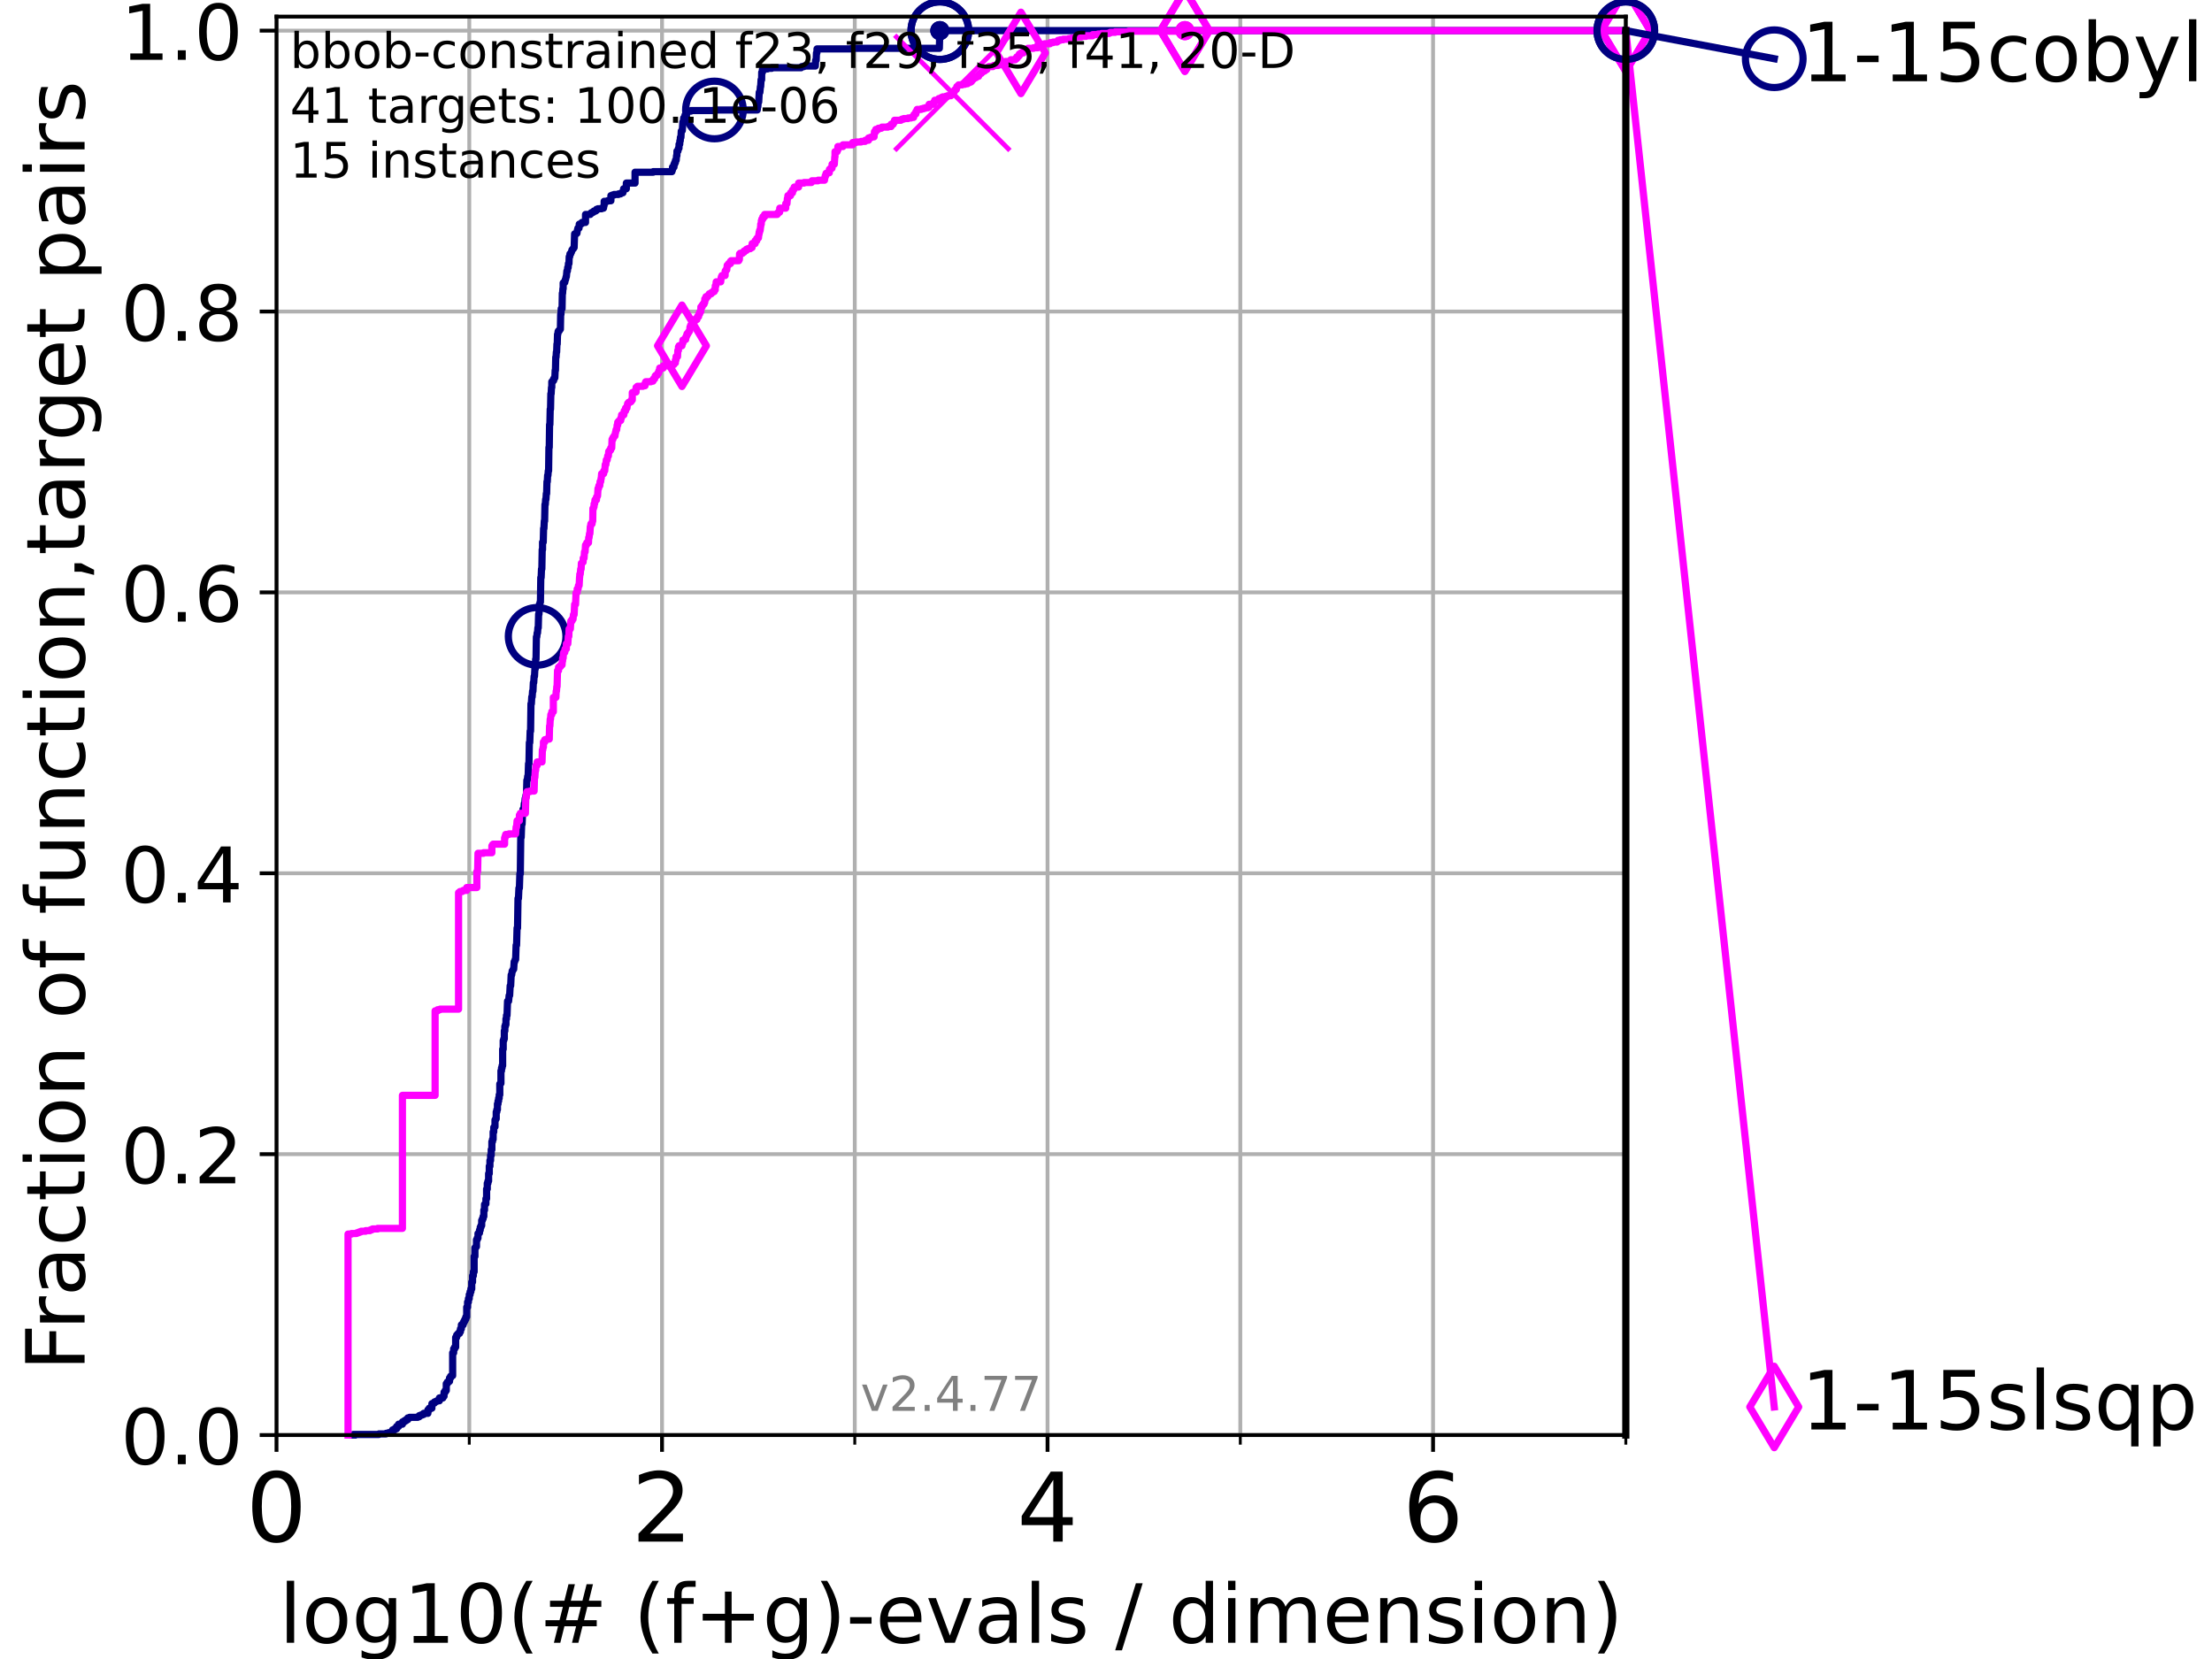 <?xml version="1.0" encoding="utf-8" standalone="no"?>
<!DOCTYPE svg PUBLIC "-//W3C//DTD SVG 1.1//EN"
  "http://www.w3.org/Graphics/SVG/1.1/DTD/svg11.dtd">
<!-- Created with matplotlib (https://matplotlib.org/) -->
<svg height="345.6pt" version="1.1" viewBox="0 0 460.8 345.6" width="460.8pt" xmlns="http://www.w3.org/2000/svg" xmlns:xlink="http://www.w3.org/1999/xlink">
 <defs>
  <style type="text/css">*{stroke-linecap:butt;stroke-linejoin:round;}</style>
 </defs>
 <g id="figure_1">
  <g id="patch_1">
   <path d="M 0 345.6 
L 460.8 345.6 
L 460.8 0 
L 0 0 
z
" style="fill:#ffffff;"/>
  </g>
  <g id="axes_1">
   <g id="patch_2">
    <path d="M 57.6 298.944 
L 338.688 298.944 
L 338.688 3.456 
L 57.6 3.456 
z
" style="fill:#ffffff;"/>
   </g>
   <g id="matplotlib.axis_1">
    <g id="xtick_1">
     <g id="line2d_1">
      <path clip-path="url(#pdb91fd79f3)" d="M 57.6 298.944 
L 57.6 3.456 
" style="fill:none;stroke:#b0b0b0;stroke-linecap:square;stroke-width:0.8;"/>
     </g>
     <g id="line2d_2">
      <defs>
       <path d="M 0 0 
L 0 3.5 
" id="m11b3f6a1de" style="stroke:#000000;stroke-width:0.8;"/>
      </defs>
      <g>
       <use style="stroke:#000000;stroke-width:0.8;" x="57.6" xlink:href="#m11b3f6a1de" y="298.944"/>
      </g>
     </g>
     <g id="text_1">
      <!-- 0 -->
      <g transform="translate(51.237 321.141)scale(0.2 -0.2)">
       <defs>
        <path d="M 31.781 66.406 
Q 24.172 66.406 20.328 58.906 
Q 16.5 51.422 16.5 36.375 
Q 16.5 21.391 20.328 13.891 
Q 24.172 6.391 31.781 6.391 
Q 39.453 6.391 43.281 13.891 
Q 47.125 21.391 47.125 36.375 
Q 47.125 51.422 43.281 58.906 
Q 39.453 66.406 31.781 66.406 
z
M 31.781 74.219 
Q 44.047 74.219 50.516 64.516 
Q 56.984 54.828 56.984 36.375 
Q 56.984 17.969 50.516 8.266 
Q 44.047 -1.422 31.781 -1.422 
Q 19.531 -1.422 13.062 8.266 
Q 6.594 17.969 6.594 36.375 
Q 6.594 54.828 13.062 64.516 
Q 19.531 74.219 31.781 74.219 
z
" id="DejaVuSans-48"/>
       </defs>
       <use xlink:href="#DejaVuSans-48"/>
      </g>
     </g>
    </g>
    <g id="xtick_2">
     <g id="line2d_3">
      <path clip-path="url(#pdb91fd79f3)" d="M 137.911 298.944 
L 137.911 3.456 
" style="fill:none;stroke:#b0b0b0;stroke-linecap:square;stroke-width:0.8;"/>
     </g>
     <g id="line2d_4">
      <g>
       <use style="stroke:#000000;stroke-width:0.8;" x="137.911" xlink:href="#m11b3f6a1de" y="298.944"/>
      </g>
     </g>
     <g id="text_2">
      <!-- 2 -->
      <g transform="translate(131.548 321.141)scale(0.2 -0.2)">
       <defs>
        <path d="M 19.188 8.297 
L 53.609 8.297 
L 53.609 0 
L 7.328 0 
L 7.328 8.297 
Q 12.938 14.109 22.625 23.891 
Q 32.328 33.688 34.812 36.531 
Q 39.547 41.844 41.422 45.531 
Q 43.312 49.219 43.312 52.781 
Q 43.312 58.594 39.234 62.25 
Q 35.156 65.922 28.609 65.922 
Q 23.969 65.922 18.812 64.312 
Q 13.672 62.703 7.812 59.422 
L 7.812 69.391 
Q 13.766 71.781 18.938 73 
Q 24.125 74.219 28.422 74.219 
Q 39.75 74.219 46.484 68.547 
Q 53.219 62.891 53.219 53.422 
Q 53.219 48.922 51.531 44.891 
Q 49.859 40.875 45.406 35.406 
Q 44.188 33.984 37.641 27.219 
Q 31.109 20.453 19.188 8.297 
z
" id="DejaVuSans-50"/>
       </defs>
       <use xlink:href="#DejaVuSans-50"/>
      </g>
     </g>
    </g>
    <g id="xtick_3">
     <g id="line2d_5">
      <path clip-path="url(#pdb91fd79f3)" d="M 218.222 298.944 
L 218.222 3.456 
" style="fill:none;stroke:#b0b0b0;stroke-linecap:square;stroke-width:0.8;"/>
     </g>
     <g id="line2d_6">
      <g>
       <use style="stroke:#000000;stroke-width:0.8;" x="218.222" xlink:href="#m11b3f6a1de" y="298.944"/>
      </g>
     </g>
     <g id="text_3">
      <!-- 4 -->
      <g transform="translate(211.859 321.141)scale(0.2 -0.2)">
       <defs>
        <path d="M 37.797 64.312 
L 12.891 25.391 
L 37.797 25.391 
z
M 35.203 72.906 
L 47.609 72.906 
L 47.609 25.391 
L 58.016 25.391 
L 58.016 17.188 
L 47.609 17.188 
L 47.609 0 
L 37.797 0 
L 37.797 17.188 
L 4.891 17.188 
L 4.891 26.703 
z
" id="DejaVuSans-52"/>
       </defs>
       <use xlink:href="#DejaVuSans-52"/>
      </g>
     </g>
    </g>
    <g id="xtick_4">
     <g id="line2d_7">
      <path clip-path="url(#pdb91fd79f3)" d="M 298.533 298.944 
L 298.533 3.456 
" style="fill:none;stroke:#b0b0b0;stroke-linecap:square;stroke-width:0.8;"/>
     </g>
     <g id="line2d_8">
      <g>
       <use style="stroke:#000000;stroke-width:0.8;" x="298.533" xlink:href="#m11b3f6a1de" y="298.944"/>
      </g>
     </g>
     <g id="text_4">
      <!-- 6 -->
      <g transform="translate(292.17 321.141)scale(0.2 -0.2)">
       <defs>
        <path d="M 33.016 40.375 
Q 26.375 40.375 22.484 35.828 
Q 18.609 31.297 18.609 23.391 
Q 18.609 15.531 22.484 10.953 
Q 26.375 6.391 33.016 6.391 
Q 39.656 6.391 43.531 10.953 
Q 47.406 15.531 47.406 23.391 
Q 47.406 31.297 43.531 35.828 
Q 39.656 40.375 33.016 40.375 
z
M 52.594 71.297 
L 52.594 62.312 
Q 48.875 64.062 45.094 64.984 
Q 41.312 65.922 37.594 65.922 
Q 27.828 65.922 22.672 59.328 
Q 17.531 52.734 16.797 39.406 
Q 19.672 43.656 24.016 45.922 
Q 28.375 48.188 33.594 48.188 
Q 44.578 48.188 50.953 41.516 
Q 57.328 34.859 57.328 23.391 
Q 57.328 12.156 50.688 5.359 
Q 44.047 -1.422 33.016 -1.422 
Q 20.359 -1.422 13.672 8.266 
Q 6.984 17.969 6.984 36.375 
Q 6.984 53.656 15.188 63.938 
Q 23.391 74.219 37.203 74.219 
Q 40.922 74.219 44.703 73.484 
Q 48.484 72.75 52.594 71.297 
z
" id="DejaVuSans-54"/>
       </defs>
       <use xlink:href="#DejaVuSans-54"/>
      </g>
     </g>
    </g>
    <g id="xtick_5">
     <g id="line2d_9">
      <path clip-path="url(#pdb91fd79f3)" d="M 97.755 298.944 
L 97.755 3.456 
" style="fill:none;stroke:#b0b0b0;stroke-linecap:square;stroke-width:0.8;"/>
     </g>
     <g id="line2d_10">
      <defs>
       <path d="M 0 0 
L 0 2 
" id="m1049e61fff" style="stroke:#000000;stroke-width:0.6;"/>
      </defs>
      <g>
       <use style="stroke:#000000;stroke-width:0.6;" x="97.755" xlink:href="#m1049e61fff" y="298.944"/>
      </g>
     </g>
    </g>
    <g id="xtick_6">
     <g id="line2d_11">
      <path clip-path="url(#pdb91fd79f3)" d="M 178.066 298.944 
L 178.066 3.456 
" style="fill:none;stroke:#b0b0b0;stroke-linecap:square;stroke-width:0.8;"/>
     </g>
     <g id="line2d_12">
      <g>
       <use style="stroke:#000000;stroke-width:0.6;" x="178.066" xlink:href="#m1049e61fff" y="298.944"/>
      </g>
     </g>
    </g>
    <g id="xtick_7">
     <g id="line2d_13">
      <path clip-path="url(#pdb91fd79f3)" d="M 258.377 298.944 
L 258.377 3.456 
" style="fill:none;stroke:#b0b0b0;stroke-linecap:square;stroke-width:0.8;"/>
     </g>
     <g id="line2d_14">
      <g>
       <use style="stroke:#000000;stroke-width:0.6;" x="258.377" xlink:href="#m1049e61fff" y="298.944"/>
      </g>
     </g>
    </g>
    <g id="xtick_8">
     <g id="line2d_15">
      <path clip-path="url(#pdb91fd79f3)" d="M 338.688 298.944 
L 338.688 3.456 
" style="fill:none;stroke:#b0b0b0;stroke-linecap:square;stroke-width:0.8;"/>
     </g>
     <g id="line2d_16">
      <g>
       <use style="stroke:#000000;stroke-width:0.6;" x="338.688" xlink:href="#m1049e61fff" y="298.944"/>
      </g>
     </g>
    </g>
    <g id="text_5">
     <!-- log10(# (f+g)-evals / dimension) -->
     <g transform="translate(58.145 342.218)scale(0.17 -0.17)">
      <defs>
       <path d="M 9.422 75.984 
L 18.406 75.984 
L 18.406 0 
L 9.422 0 
z
" id="DejaVuSans-108"/>
       <path d="M 30.609 48.391 
Q 23.391 48.391 19.188 42.75 
Q 14.984 37.109 14.984 27.297 
Q 14.984 17.484 19.156 11.844 
Q 23.344 6.203 30.609 6.203 
Q 37.797 6.203 41.984 11.859 
Q 46.188 17.531 46.188 27.297 
Q 46.188 37.016 41.984 42.703 
Q 37.797 48.391 30.609 48.391 
z
M 30.609 56 
Q 42.328 56 49.016 48.375 
Q 55.719 40.766 55.719 27.297 
Q 55.719 13.875 49.016 6.219 
Q 42.328 -1.422 30.609 -1.422 
Q 18.844 -1.422 12.172 6.219 
Q 5.516 13.875 5.516 27.297 
Q 5.516 40.766 12.172 48.375 
Q 18.844 56 30.609 56 
z
" id="DejaVuSans-111"/>
       <path d="M 45.406 27.984 
Q 45.406 37.75 41.375 43.109 
Q 37.359 48.484 30.078 48.484 
Q 22.859 48.484 18.828 43.109 
Q 14.797 37.75 14.797 27.984 
Q 14.797 18.266 18.828 12.891 
Q 22.859 7.516 30.078 7.516 
Q 37.359 7.516 41.375 12.891 
Q 45.406 18.266 45.406 27.984 
z
M 54.391 6.781 
Q 54.391 -7.172 48.188 -13.984 
Q 42 -20.797 29.203 -20.797 
Q 24.469 -20.797 20.266 -20.094 
Q 16.062 -19.391 12.109 -17.922 
L 12.109 -9.188 
Q 16.062 -11.328 19.922 -12.344 
Q 23.781 -13.375 27.781 -13.375 
Q 36.625 -13.375 41.016 -8.766 
Q 45.406 -4.156 45.406 5.172 
L 45.406 9.625 
Q 42.625 4.781 38.281 2.391 
Q 33.938 0 27.875 0 
Q 17.828 0 11.672 7.656 
Q 5.516 15.328 5.516 27.984 
Q 5.516 40.672 11.672 48.328 
Q 17.828 56 27.875 56 
Q 33.938 56 38.281 53.609 
Q 42.625 51.219 45.406 46.391 
L 45.406 54.688 
L 54.391 54.688 
z
" id="DejaVuSans-103"/>
       <path d="M 12.406 8.297 
L 28.516 8.297 
L 28.516 63.922 
L 10.984 60.406 
L 10.984 69.391 
L 28.422 72.906 
L 38.281 72.906 
L 38.281 8.297 
L 54.391 8.297 
L 54.391 0 
L 12.406 0 
z
" id="DejaVuSans-49"/>
       <path d="M 31 75.875 
Q 24.469 64.656 21.281 53.656 
Q 18.109 42.672 18.109 31.391 
Q 18.109 20.125 21.312 9.062 
Q 24.516 -2 31 -13.188 
L 23.188 -13.188 
Q 15.875 -1.703 12.234 9.375 
Q 8.594 20.453 8.594 31.391 
Q 8.594 42.281 12.203 53.312 
Q 15.828 64.359 23.188 75.875 
z
" id="DejaVuSans-40"/>
       <path d="M 51.125 44 
L 36.922 44 
L 32.812 27.688 
L 47.125 27.688 
z
M 43.797 71.781 
L 38.719 51.516 
L 52.984 51.516 
L 58.109 71.781 
L 65.922 71.781 
L 60.891 51.516 
L 76.125 51.516 
L 76.125 44 
L 58.984 44 
L 54.984 27.688 
L 70.516 27.688 
L 70.516 20.219 
L 53.078 20.219 
L 48 0 
L 40.188 0 
L 45.219 20.219 
L 30.906 20.219 
L 25.875 0 
L 18.016 0 
L 23.094 20.219 
L 7.719 20.219 
L 7.719 27.688 
L 24.906 27.688 
L 29 44 
L 13.281 44 
L 13.281 51.516 
L 30.906 51.516 
L 35.891 71.781 
z
" id="DejaVuSans-35"/>
       <path id="DejaVuSans-32"/>
       <path d="M 37.109 75.984 
L 37.109 68.5 
L 28.516 68.5 
Q 23.688 68.5 21.797 66.547 
Q 19.922 64.594 19.922 59.516 
L 19.922 54.688 
L 34.719 54.688 
L 34.719 47.703 
L 19.922 47.703 
L 19.922 0 
L 10.891 0 
L 10.891 47.703 
L 2.297 47.703 
L 2.297 54.688 
L 10.891 54.688 
L 10.891 58.5 
Q 10.891 67.625 15.141 71.797 
Q 19.391 75.984 28.609 75.984 
z
" id="DejaVuSans-102"/>
       <path d="M 46 62.703 
L 46 35.5 
L 73.188 35.5 
L 73.188 27.203 
L 46 27.203 
L 46 0 
L 37.797 0 
L 37.797 27.203 
L 10.594 27.203 
L 10.594 35.5 
L 37.797 35.5 
L 37.797 62.703 
z
" id="DejaVuSans-43"/>
       <path d="M 8.016 75.875 
L 15.828 75.875 
Q 23.141 64.359 26.781 53.312 
Q 30.422 42.281 30.422 31.391 
Q 30.422 20.453 26.781 9.375 
Q 23.141 -1.703 15.828 -13.188 
L 8.016 -13.188 
Q 14.5 -2 17.703 9.062 
Q 20.906 20.125 20.906 31.391 
Q 20.906 42.672 17.703 53.656 
Q 14.5 64.656 8.016 75.875 
z
" id="DejaVuSans-41"/>
       <path d="M 4.891 31.391 
L 31.203 31.391 
L 31.203 23.391 
L 4.891 23.391 
z
" id="DejaVuSans-45"/>
       <path d="M 56.203 29.594 
L 56.203 25.203 
L 14.891 25.203 
Q 15.484 15.922 20.484 11.062 
Q 25.484 6.203 34.422 6.203 
Q 39.594 6.203 44.453 7.469 
Q 49.312 8.734 54.109 11.281 
L 54.109 2.781 
Q 49.266 0.734 44.188 -0.344 
Q 39.109 -1.422 33.891 -1.422 
Q 20.797 -1.422 13.156 6.188 
Q 5.516 13.812 5.516 26.812 
Q 5.516 40.234 12.766 48.109 
Q 20.016 56 32.328 56 
Q 43.359 56 49.781 48.891 
Q 56.203 41.797 56.203 29.594 
z
M 47.219 32.234 
Q 47.125 39.594 43.094 43.984 
Q 39.062 48.391 32.422 48.391 
Q 24.906 48.391 20.391 44.141 
Q 15.875 39.891 15.188 32.172 
z
" id="DejaVuSans-101"/>
       <path d="M 2.984 54.688 
L 12.5 54.688 
L 29.594 8.797 
L 46.688 54.688 
L 56.203 54.688 
L 35.688 0 
L 23.484 0 
z
" id="DejaVuSans-118"/>
       <path d="M 34.281 27.484 
Q 23.391 27.484 19.188 25 
Q 14.984 22.516 14.984 16.5 
Q 14.984 11.719 18.141 8.906 
Q 21.297 6.109 26.703 6.109 
Q 34.188 6.109 38.703 11.406 
Q 43.219 16.703 43.219 25.484 
L 43.219 27.484 
z
M 52.203 31.203 
L 52.203 0 
L 43.219 0 
L 43.219 8.297 
Q 40.141 3.328 35.547 0.953 
Q 30.953 -1.422 24.312 -1.422 
Q 15.922 -1.422 10.953 3.297 
Q 6 8.016 6 15.922 
Q 6 25.141 12.172 29.828 
Q 18.359 34.516 30.609 34.516 
L 43.219 34.516 
L 43.219 35.406 
Q 43.219 41.609 39.141 45 
Q 35.062 48.391 27.688 48.391 
Q 23 48.391 18.547 47.266 
Q 14.109 46.141 10.016 43.891 
L 10.016 52.203 
Q 14.938 54.109 19.578 55.047 
Q 24.219 56 28.609 56 
Q 40.484 56 46.344 49.844 
Q 52.203 43.703 52.203 31.203 
z
" id="DejaVuSans-97"/>
       <path d="M 44.281 53.078 
L 44.281 44.578 
Q 40.484 46.531 36.375 47.5 
Q 32.281 48.484 27.875 48.484 
Q 21.188 48.484 17.844 46.438 
Q 14.5 44.391 14.5 40.281 
Q 14.5 37.156 16.891 35.375 
Q 19.281 33.594 26.516 31.984 
L 29.594 31.297 
Q 39.156 29.25 43.188 25.516 
Q 47.219 21.781 47.219 15.094 
Q 47.219 7.469 41.188 3.016 
Q 35.156 -1.422 24.609 -1.422 
Q 20.219 -1.422 15.453 -0.562 
Q 10.688 0.297 5.422 2 
L 5.422 11.281 
Q 10.406 8.688 15.234 7.391 
Q 20.062 6.109 24.812 6.109 
Q 31.156 6.109 34.562 8.281 
Q 37.984 10.453 37.984 14.406 
Q 37.984 18.062 35.516 20.016 
Q 33.062 21.969 24.703 23.781 
L 21.578 24.516 
Q 13.234 26.266 9.516 29.906 
Q 5.812 33.547 5.812 39.891 
Q 5.812 47.609 11.281 51.797 
Q 16.75 56 26.812 56 
Q 31.781 56 36.172 55.266 
Q 40.578 54.547 44.281 53.078 
z
" id="DejaVuSans-115"/>
       <path d="M 25.391 72.906 
L 33.688 72.906 
L 8.297 -9.281 
L 0 -9.281 
z
" id="DejaVuSans-47"/>
       <path d="M 45.406 46.391 
L 45.406 75.984 
L 54.391 75.984 
L 54.391 0 
L 45.406 0 
L 45.406 8.203 
Q 42.578 3.328 38.25 0.953 
Q 33.938 -1.422 27.875 -1.422 
Q 17.969 -1.422 11.734 6.484 
Q 5.516 14.406 5.516 27.297 
Q 5.516 40.188 11.734 48.094 
Q 17.969 56 27.875 56 
Q 33.938 56 38.25 53.625 
Q 42.578 51.266 45.406 46.391 
z
M 14.797 27.297 
Q 14.797 17.391 18.875 11.75 
Q 22.953 6.109 30.078 6.109 
Q 37.203 6.109 41.297 11.75 
Q 45.406 17.391 45.406 27.297 
Q 45.406 37.203 41.297 42.844 
Q 37.203 48.484 30.078 48.484 
Q 22.953 48.484 18.875 42.844 
Q 14.797 37.203 14.797 27.297 
z
" id="DejaVuSans-100"/>
       <path d="M 9.422 54.688 
L 18.406 54.688 
L 18.406 0 
L 9.422 0 
z
M 9.422 75.984 
L 18.406 75.984 
L 18.406 64.594 
L 9.422 64.594 
z
" id="DejaVuSans-105"/>
       <path d="M 52 44.188 
Q 55.375 50.25 60.062 53.125 
Q 64.75 56 71.094 56 
Q 79.641 56 84.281 50.016 
Q 88.922 44.047 88.922 33.016 
L 88.922 0 
L 79.891 0 
L 79.891 32.719 
Q 79.891 40.578 77.094 44.375 
Q 74.312 48.188 68.609 48.188 
Q 61.625 48.188 57.562 43.547 
Q 53.516 38.922 53.516 30.906 
L 53.516 0 
L 44.484 0 
L 44.484 32.719 
Q 44.484 40.625 41.703 44.406 
Q 38.922 48.188 33.109 48.188 
Q 26.219 48.188 22.156 43.531 
Q 18.109 38.875 18.109 30.906 
L 18.109 0 
L 9.078 0 
L 9.078 54.688 
L 18.109 54.688 
L 18.109 46.188 
Q 21.188 51.219 25.484 53.609 
Q 29.781 56 35.688 56 
Q 41.656 56 45.828 52.969 
Q 50 49.953 52 44.188 
z
" id="DejaVuSans-109"/>
       <path d="M 54.891 33.016 
L 54.891 0 
L 45.906 0 
L 45.906 32.719 
Q 45.906 40.484 42.875 44.328 
Q 39.844 48.188 33.797 48.188 
Q 26.516 48.188 22.312 43.547 
Q 18.109 38.922 18.109 30.906 
L 18.109 0 
L 9.078 0 
L 9.078 54.688 
L 18.109 54.688 
L 18.109 46.188 
Q 21.344 51.125 25.703 53.562 
Q 30.078 56 35.797 56 
Q 45.219 56 50.047 50.172 
Q 54.891 44.344 54.891 33.016 
z
" id="DejaVuSans-110"/>
      </defs>
      <use xlink:href="#DejaVuSans-108"/>
      <use x="27.783" xlink:href="#DejaVuSans-111"/>
      <use x="88.965" xlink:href="#DejaVuSans-103"/>
      <use x="152.441" xlink:href="#DejaVuSans-49"/>
      <use x="216.064" xlink:href="#DejaVuSans-48"/>
      <use x="279.688" xlink:href="#DejaVuSans-40"/>
      <use x="318.701" xlink:href="#DejaVuSans-35"/>
      <use x="402.49" xlink:href="#DejaVuSans-32"/>
      <use x="434.277" xlink:href="#DejaVuSans-40"/>
      <use x="473.291" xlink:href="#DejaVuSans-102"/>
      <use x="508.496" xlink:href="#DejaVuSans-43"/>
      <use x="592.285" xlink:href="#DejaVuSans-103"/>
      <use x="655.762" xlink:href="#DejaVuSans-41"/>
      <use x="694.775" xlink:href="#DejaVuSans-45"/>
      <use x="730.859" xlink:href="#DejaVuSans-101"/>
      <use x="792.383" xlink:href="#DejaVuSans-118"/>
      <use x="851.562" xlink:href="#DejaVuSans-97"/>
      <use x="912.842" xlink:href="#DejaVuSans-108"/>
      <use x="940.625" xlink:href="#DejaVuSans-115"/>
      <use x="992.725" xlink:href="#DejaVuSans-32"/>
      <use x="1024.512" xlink:href="#DejaVuSans-47"/>
      <use x="1058.203" xlink:href="#DejaVuSans-32"/>
      <use x="1089.99" xlink:href="#DejaVuSans-100"/>
      <use x="1153.467" xlink:href="#DejaVuSans-105"/>
      <use x="1181.25" xlink:href="#DejaVuSans-109"/>
      <use x="1278.662" xlink:href="#DejaVuSans-101"/>
      <use x="1340.186" xlink:href="#DejaVuSans-110"/>
      <use x="1403.564" xlink:href="#DejaVuSans-115"/>
      <use x="1455.664" xlink:href="#DejaVuSans-105"/>
      <use x="1483.447" xlink:href="#DejaVuSans-111"/>
      <use x="1544.629" xlink:href="#DejaVuSans-110"/>
      <use x="1608.008" xlink:href="#DejaVuSans-41"/>
     </g>
    </g>
   </g>
   <g id="matplotlib.axis_2">
    <g id="ytick_1">
     <g id="line2d_17">
      <path clip-path="url(#pdb91fd79f3)" d="M 57.6 298.944 
L 338.688 298.944 
" style="fill:none;stroke:#b0b0b0;stroke-linecap:square;stroke-width:0.8;"/>
     </g>
     <g id="line2d_18">
      <defs>
       <path d="M 0 0 
L -3.5 0 
" id="mecb791042c" style="stroke:#000000;stroke-width:0.8;"/>
      </defs>
      <g>
       <use style="stroke:#000000;stroke-width:0.8;" x="57.6" xlink:href="#mecb791042c" y="298.944"/>
      </g>
     </g>
     <g id="text_6">
      <!-- 0.0 -->
      <g transform="translate(25.155 305.023)scale(0.16 -0.16)">
       <defs>
        <path d="M 10.688 12.406 
L 21 12.406 
L 21 0 
L 10.688 0 
z
" id="DejaVuSans-46"/>
       </defs>
       <use xlink:href="#DejaVuSans-48"/>
       <use x="63.623" xlink:href="#DejaVuSans-46"/>
       <use x="95.41" xlink:href="#DejaVuSans-48"/>
      </g>
     </g>
    </g>
    <g id="ytick_2">
     <g id="line2d_19">
      <path clip-path="url(#pdb91fd79f3)" d="M 57.6 240.432 
L 338.688 240.432 
" style="fill:none;stroke:#b0b0b0;stroke-linecap:square;stroke-width:0.8;"/>
     </g>
     <g id="line2d_20">
      <g>
       <use style="stroke:#000000;stroke-width:0.8;" x="57.6" xlink:href="#mecb791042c" y="240.432"/>
      </g>
     </g>
     <g id="text_7">
      <!-- 0.2 -->
      <g transform="translate(25.155 246.51)scale(0.16 -0.16)">
       <use xlink:href="#DejaVuSans-48"/>
       <use x="63.623" xlink:href="#DejaVuSans-46"/>
       <use x="95.41" xlink:href="#DejaVuSans-50"/>
      </g>
     </g>
    </g>
    <g id="ytick_3">
     <g id="line2d_21">
      <path clip-path="url(#pdb91fd79f3)" d="M 57.6 181.919 
L 338.688 181.919 
" style="fill:none;stroke:#b0b0b0;stroke-linecap:square;stroke-width:0.8;"/>
     </g>
     <g id="line2d_22">
      <g>
       <use style="stroke:#000000;stroke-width:0.8;" x="57.6" xlink:href="#mecb791042c" y="181.919"/>
      </g>
     </g>
     <g id="text_8">
      <!-- 0.4 -->
      <g transform="translate(25.155 187.998)scale(0.16 -0.16)">
       <use xlink:href="#DejaVuSans-48"/>
       <use x="63.623" xlink:href="#DejaVuSans-46"/>
       <use x="95.41" xlink:href="#DejaVuSans-52"/>
      </g>
     </g>
    </g>
    <g id="ytick_4">
     <g id="line2d_23">
      <path clip-path="url(#pdb91fd79f3)" d="M 57.6 123.407 
L 338.688 123.407 
" style="fill:none;stroke:#b0b0b0;stroke-linecap:square;stroke-width:0.8;"/>
     </g>
     <g id="line2d_24">
      <g>
       <use style="stroke:#000000;stroke-width:0.8;" x="57.6" xlink:href="#mecb791042c" y="123.407"/>
      </g>
     </g>
     <g id="text_9">
      <!-- 0.6 -->
      <g transform="translate(25.155 129.485)scale(0.16 -0.16)">
       <use xlink:href="#DejaVuSans-48"/>
       <use x="63.623" xlink:href="#DejaVuSans-46"/>
       <use x="95.41" xlink:href="#DejaVuSans-54"/>
      </g>
     </g>
    </g>
    <g id="ytick_5">
     <g id="line2d_25">
      <path clip-path="url(#pdb91fd79f3)" d="M 57.6 64.894 
L 338.688 64.894 
" style="fill:none;stroke:#b0b0b0;stroke-linecap:square;stroke-width:0.8;"/>
     </g>
     <g id="line2d_26">
      <g>
       <use style="stroke:#000000;stroke-width:0.8;" x="57.6" xlink:href="#mecb791042c" y="64.894"/>
      </g>
     </g>
     <g id="text_10">
      <!-- 0.8 -->
      <g transform="translate(25.155 70.973)scale(0.16 -0.16)">
       <defs>
        <path d="M 31.781 34.625 
Q 24.75 34.625 20.719 30.859 
Q 16.703 27.094 16.703 20.516 
Q 16.703 13.922 20.719 10.156 
Q 24.75 6.391 31.781 6.391 
Q 38.812 6.391 42.859 10.172 
Q 46.922 13.969 46.922 20.516 
Q 46.922 27.094 42.891 30.859 
Q 38.875 34.625 31.781 34.625 
z
M 21.922 38.812 
Q 15.578 40.375 12.031 44.719 
Q 8.5 49.078 8.5 55.328 
Q 8.5 64.062 14.719 69.141 
Q 20.953 74.219 31.781 74.219 
Q 42.672 74.219 48.875 69.141 
Q 55.078 64.062 55.078 55.328 
Q 55.078 49.078 51.531 44.719 
Q 48 40.375 41.703 38.812 
Q 48.828 37.156 52.797 32.312 
Q 56.781 27.484 56.781 20.516 
Q 56.781 9.906 50.312 4.234 
Q 43.844 -1.422 31.781 -1.422 
Q 19.734 -1.422 13.25 4.234 
Q 6.781 9.906 6.781 20.516 
Q 6.781 27.484 10.781 32.312 
Q 14.797 37.156 21.922 38.812 
z
M 18.312 54.391 
Q 18.312 48.734 21.844 45.562 
Q 25.391 42.391 31.781 42.391 
Q 38.141 42.391 41.719 45.562 
Q 45.312 48.734 45.312 54.391 
Q 45.312 60.062 41.719 63.234 
Q 38.141 66.406 31.781 66.406 
Q 25.391 66.406 21.844 63.234 
Q 18.312 60.062 18.312 54.391 
z
" id="DejaVuSans-56"/>
       </defs>
       <use xlink:href="#DejaVuSans-48"/>
       <use x="63.623" xlink:href="#DejaVuSans-46"/>
       <use x="95.41" xlink:href="#DejaVuSans-56"/>
      </g>
     </g>
    </g>
    <g id="ytick_6">
     <g id="line2d_27">
      <path clip-path="url(#pdb91fd79f3)" d="M 57.6 6.382 
L 338.688 6.382 
" style="fill:none;stroke:#b0b0b0;stroke-linecap:square;stroke-width:0.8;"/>
     </g>
     <g id="line2d_28">
      <g>
       <use style="stroke:#000000;stroke-width:0.8;" x="57.6" xlink:href="#mecb791042c" y="6.382"/>
      </g>
     </g>
     <g id="text_11">
      <!-- 1.0 -->
      <g transform="translate(25.155 12.46)scale(0.16 -0.16)">
       <use xlink:href="#DejaVuSans-49"/>
       <use x="63.623" xlink:href="#DejaVuSans-46"/>
       <use x="95.41" xlink:href="#DejaVuSans-48"/>
      </g>
     </g>
    </g>
    <g id="text_12">
     <!-- Fraction of function,target pairs -->
     <g transform="translate(17.62 285.585)rotate(-90)scale(0.17 -0.17)">
      <defs>
       <path d="M 9.812 72.906 
L 51.703 72.906 
L 51.703 64.594 
L 19.672 64.594 
L 19.672 43.109 
L 48.578 43.109 
L 48.578 34.812 
L 19.672 34.812 
L 19.672 0 
L 9.812 0 
z
" id="DejaVuSans-70"/>
       <path d="M 41.109 46.297 
Q 39.594 47.172 37.812 47.578 
Q 36.031 48 33.891 48 
Q 26.266 48 22.188 43.047 
Q 18.109 38.094 18.109 28.812 
L 18.109 0 
L 9.078 0 
L 9.078 54.688 
L 18.109 54.688 
L 18.109 46.188 
Q 20.953 51.172 25.484 53.578 
Q 30.031 56 36.531 56 
Q 37.453 56 38.578 55.875 
Q 39.703 55.766 41.062 55.516 
z
" id="DejaVuSans-114"/>
       <path d="M 48.781 52.594 
L 48.781 44.188 
Q 44.969 46.297 41.141 47.344 
Q 37.312 48.391 33.406 48.391 
Q 24.656 48.391 19.812 42.844 
Q 14.984 37.312 14.984 27.297 
Q 14.984 17.281 19.812 11.734 
Q 24.656 6.203 33.406 6.203 
Q 37.312 6.203 41.141 7.25 
Q 44.969 8.297 48.781 10.406 
L 48.781 2.094 
Q 45.016 0.344 40.984 -0.531 
Q 36.969 -1.422 32.422 -1.422 
Q 20.062 -1.422 12.781 6.344 
Q 5.516 14.109 5.516 27.297 
Q 5.516 40.672 12.859 48.328 
Q 20.219 56 33.016 56 
Q 37.156 56 41.109 55.141 
Q 45.062 54.297 48.781 52.594 
z
" id="DejaVuSans-99"/>
       <path d="M 18.312 70.219 
L 18.312 54.688 
L 36.812 54.688 
L 36.812 47.703 
L 18.312 47.703 
L 18.312 18.016 
Q 18.312 11.328 20.141 9.422 
Q 21.969 7.516 27.594 7.516 
L 36.812 7.516 
L 36.812 0 
L 27.594 0 
Q 17.188 0 13.234 3.875 
Q 9.281 7.766 9.281 18.016 
L 9.281 47.703 
L 2.688 47.703 
L 2.688 54.688 
L 9.281 54.688 
L 9.281 70.219 
z
" id="DejaVuSans-116"/>
       <path d="M 8.5 21.578 
L 8.5 54.688 
L 17.484 54.688 
L 17.484 21.922 
Q 17.484 14.156 20.5 10.266 
Q 23.531 6.391 29.594 6.391 
Q 36.859 6.391 41.078 11.031 
Q 45.312 15.672 45.312 23.688 
L 45.312 54.688 
L 54.297 54.688 
L 54.297 0 
L 45.312 0 
L 45.312 8.406 
Q 42.047 3.422 37.719 1 
Q 33.406 -1.422 27.688 -1.422 
Q 18.266 -1.422 13.375 4.438 
Q 8.5 10.297 8.5 21.578 
z
M 31.109 56 
z
" id="DejaVuSans-117"/>
       <path d="M 11.719 12.406 
L 22.016 12.406 
L 22.016 4 
L 14.016 -11.625 
L 7.719 -11.625 
L 11.719 4 
z
" id="DejaVuSans-44"/>
       <path d="M 18.109 8.203 
L 18.109 -20.797 
L 9.078 -20.797 
L 9.078 54.688 
L 18.109 54.688 
L 18.109 46.391 
Q 20.953 51.266 25.266 53.625 
Q 29.594 56 35.594 56 
Q 45.562 56 51.781 48.094 
Q 58.016 40.188 58.016 27.297 
Q 58.016 14.406 51.781 6.484 
Q 45.562 -1.422 35.594 -1.422 
Q 29.594 -1.422 25.266 0.953 
Q 20.953 3.328 18.109 8.203 
z
M 48.688 27.297 
Q 48.688 37.203 44.609 42.844 
Q 40.531 48.484 33.406 48.484 
Q 26.266 48.484 22.188 42.844 
Q 18.109 37.203 18.109 27.297 
Q 18.109 17.391 22.188 11.75 
Q 26.266 6.109 33.406 6.109 
Q 40.531 6.109 44.609 11.75 
Q 48.688 17.391 48.688 27.297 
z
" id="DejaVuSans-112"/>
      </defs>
      <use xlink:href="#DejaVuSans-70"/>
      <use x="50.27" xlink:href="#DejaVuSans-114"/>
      <use x="91.383" xlink:href="#DejaVuSans-97"/>
      <use x="152.662" xlink:href="#DejaVuSans-99"/>
      <use x="207.643" xlink:href="#DejaVuSans-116"/>
      <use x="246.852" xlink:href="#DejaVuSans-105"/>
      <use x="274.635" xlink:href="#DejaVuSans-111"/>
      <use x="335.816" xlink:href="#DejaVuSans-110"/>
      <use x="399.195" xlink:href="#DejaVuSans-32"/>
      <use x="430.982" xlink:href="#DejaVuSans-111"/>
      <use x="492.164" xlink:href="#DejaVuSans-102"/>
      <use x="527.369" xlink:href="#DejaVuSans-32"/>
      <use x="559.156" xlink:href="#DejaVuSans-102"/>
      <use x="594.361" xlink:href="#DejaVuSans-117"/>
      <use x="657.74" xlink:href="#DejaVuSans-110"/>
      <use x="721.119" xlink:href="#DejaVuSans-99"/>
      <use x="776.1" xlink:href="#DejaVuSans-116"/>
      <use x="815.309" xlink:href="#DejaVuSans-105"/>
      <use x="843.092" xlink:href="#DejaVuSans-111"/>
      <use x="904.273" xlink:href="#DejaVuSans-110"/>
      <use x="967.652" xlink:href="#DejaVuSans-44"/>
      <use x="999.439" xlink:href="#DejaVuSans-116"/>
      <use x="1038.648" xlink:href="#DejaVuSans-97"/>
      <use x="1099.928" xlink:href="#DejaVuSans-114"/>
      <use x="1139.291" xlink:href="#DejaVuSans-103"/>
      <use x="1202.768" xlink:href="#DejaVuSans-101"/>
      <use x="1264.291" xlink:href="#DejaVuSans-116"/>
      <use x="1303.5" xlink:href="#DejaVuSans-32"/>
      <use x="1335.287" xlink:href="#DejaVuSans-112"/>
      <use x="1398.764" xlink:href="#DejaVuSans-97"/>
      <use x="1460.043" xlink:href="#DejaVuSans-105"/>
      <use x="1487.826" xlink:href="#DejaVuSans-114"/>
      <use x="1528.939" xlink:href="#DejaVuSans-115"/>
     </g>
    </g>
   </g>
   <g id="line2d_29">
    <defs>
     <path d="M 0 1.5 
C 0.398 1.5 0.779 1.342 1.061 1.061 
C 1.342 0.779 1.5 0.398 1.5 0 
C 1.5 -0.398 1.342 -0.779 1.061 -1.061 
C 0.779 -1.342 0.398 -1.5 0 -1.5 
C -0.398 -1.5 -0.779 -1.342 -1.061 -1.061 
C -1.342 -0.779 -1.5 -0.398 -1.5 0 
C -1.5 0.398 -1.342 0.779 -1.061 1.061 
C -0.779 1.342 -0.398 1.5 0 1.5 
z
" id="m5b671f11ce" style="stroke:#000080;"/>
    </defs>
    <g>
     <use style="fill:#000080;stroke:#000080;" x="195.787" xlink:href="#m5b671f11ce" y="6.382"/>
     <use style="fill:#000080;stroke:#000080;" x="195.787" xlink:href="#m5b671f11ce" y="6.382"/>
    </g>
   </g>
   <g id="line2d_30">
    <path d="M 73.579 298.944 
L 73.579 298.825 
L 78.942 298.825 
L 78.942 298.706 
L 80.416 298.706 
L 80.416 298.587 
L 80.881 298.587 
L 80.881 298.468 
L 81.334 298.468 
L 81.334 298.349 
L 81.776 298.349 
L 81.776 297.874 
L 82.207 297.874 
L 82.207 297.636 
L 82.627 297.636 
L 82.627 297.16 
L 83.037 297.16 
L 83.037 296.684 
L 83.83 296.684 
L 83.83 296.209 
L 84.213 296.209 
L 84.213 295.971 
L 84.588 295.971 
L 84.588 295.733 
L 84.956 295.733 
L 84.956 295.376 
L 85.315 295.376 
L 85.315 295.257 
L 87.01 295.257 
L 87.01 295.138 
L 87.33 295.138 
L 87.33 294.9 
L 87.644 294.9 
L 87.644 294.782 
L 87.952 294.782 
L 87.952 294.663 
L 88.256 294.663 
L 88.256 294.425 
L 89.135 294.425 
L 89.135 293.711 
L 89.419 293.711 
L 89.419 293.354 
L 89.973 293.354 
L 89.973 292.403 
L 90.243 292.403 
L 90.243 292.284 
L 90.509 292.284 
L 90.509 292.046 
L 90.771 292.046 
L 90.771 291.927 
L 91.03 291.927 
L 91.03 291.808 
L 91.535 291.808 
L 91.535 291.214 
L 92.267 291.214 
L 92.267 290.857 
L 92.504 290.857 
L 92.504 290.024 
L 92.738 290.024 
L 92.738 289.668 
L 92.969 289.668 
L 92.969 288.24 
L 93.197 288.24 
L 93.197 287.884 
L 93.422 287.884 
L 93.422 287.765 
L 93.645 287.765 
L 93.645 287.051 
L 93.864 287.051 
L 93.864 286.694 
L 94.081 286.694 
L 94.081 286.576 
L 94.295 286.576 
L 94.295 281.818 
L 94.506 281.818 
L 94.506 280.986 
L 94.715 280.986 
L 94.715 280.629 
L 94.921 280.629 
L 94.921 278.607 
L 95.125 278.607 
L 95.125 278.132 
L 95.327 278.132 
L 95.327 277.894 
L 95.526 277.894 
L 95.526 277.775 
L 95.723 277.775 
L 95.723 277.418 
L 95.918 277.418 
L 95.918 276.823 
L 96.111 276.823 
L 96.111 275.991 
L 96.49 275.991 
L 96.49 275.515 
L 96.676 275.515 
L 96.676 275.158 
L 96.861 275.158 
L 96.861 274.802 
L 97.044 274.802 
L 97.044 274.326 
L 97.224 274.326 
L 97.224 272.304 
L 97.403 272.304 
L 97.403 271.234 
L 97.58 271.234 
L 97.58 270.52 
L 97.755 270.52 
L 97.755 269.688 
L 97.929 269.688 
L 97.929 269.093 
L 98.101 269.093 
L 98.101 268.498 
L 98.271 268.498 
L 98.271 267.071 
L 98.439 267.071 
L 98.439 265.763 
L 98.606 265.763 
L 98.606 264.931 
L 98.772 264.931 
L 98.772 261.72 
L 98.935 261.72 
L 98.935 259.936 
L 99.098 259.936 
L 99.098 259.698 
L 99.258 259.698 
L 99.258 258.271 
L 99.418 258.271 
L 99.418 257.914 
L 99.575 257.914 
L 99.575 256.962 
L 99.732 256.962 
L 99.732 256.844 
L 99.887 256.844 
L 99.887 256.249 
L 100.04 256.249 
L 100.04 255.654 
L 100.193 255.654 
L 100.193 255.297 
L 100.344 255.297 
L 100.344 254.227 
L 100.493 254.227 
L 100.493 253.87 
L 100.642 253.87 
L 100.642 253.395 
L 100.789 253.395 
L 100.789 252.086 
L 100.935 252.086 
L 100.935 250.897 
L 101.08 250.897 
L 101.08 250.778 
L 101.223 250.778 
L 101.223 249.708 
L 101.366 249.708 
L 101.366 247.686 
L 101.507 247.686 
L 101.507 246.497 
L 101.647 246.497 
L 101.647 246.021 
L 101.786 246.021 
L 101.786 244.475 
L 101.924 244.475 
L 101.924 242.929 
L 102.06 242.929 
L 102.06 241.74 
L 102.196 241.74 
L 102.196 240.669 
L 102.331 240.669 
L 102.331 239.48 
L 102.465 239.48 
L 102.465 237.815 
L 102.597 237.815 
L 102.597 237.339 
L 102.729 237.339 
L 102.729 235.793 
L 102.859 235.793 
L 102.859 234.842 
L 102.989 234.842 
L 102.989 234.723 
L 103.118 234.723 
L 103.118 233.296 
L 103.246 233.296 
L 103.246 233.058 
L 103.372 233.058 
L 103.372 231.631 
L 103.498 231.631 
L 103.498 231.155 
L 103.623 231.155 
L 103.623 229.966 
L 103.747 229.966 
L 103.747 229.371 
L 103.871 229.371 
L 103.871 228.777 
L 103.993 228.777 
L 103.993 228.063 
L 104.115 228.063 
L 104.115 225.803 
L 104.235 225.803 
L 104.235 225.684 
L 104.355 225.684 
L 104.355 223.068 
L 104.474 223.068 
L 104.474 222.473 
L 104.592 222.473 
L 104.592 221.998 
L 104.71 221.998 
L 104.71 218.549 
L 104.826 218.549 
L 104.826 216.765 
L 104.942 216.765 
L 104.942 216.408 
L 105.057 216.408 
L 105.057 214.743 
L 105.172 214.743 
L 105.172 213.792 
L 105.285 213.792 
L 105.285 213.435 
L 105.398 213.435 
L 105.398 212.246 
L 105.51 212.246 
L 105.51 211.532 
L 105.622 211.532 
L 105.733 208.559 
L 105.952 208.559 
L 106.061 207.37 
L 106.169 207.37 
L 106.276 205.348 
L 106.383 205.348 
L 106.489 203.088 
L 106.594 203.088 
L 106.699 202.256 
L 106.803 202.256 
L 106.906 201.899 
L 107.009 201.899 
L 107.111 200.353 
L 107.213 200.353 
L 107.314 199.877 
L 107.415 199.877 
L 107.515 196.904 
L 107.614 196.904 
L 107.713 193.336 
L 107.811 193.336 
L 107.909 187.152 
L 108.006 187.152 
L 108.103 185.011 
L 108.199 185.011 
L 108.294 182.038 
L 108.389 182.038 
L 108.484 174.427 
L 108.578 174.427 
L 108.671 171.691 
L 108.764 171.691 
L 108.857 169.313 
L 108.949 169.313 
L 108.949 168.599 
L 109.132 168.599 
L 109.222 167.41 
L 109.312 167.41 
L 109.402 166.34 
L 109.491 166.34 
L 109.58 165.626 
L 109.668 165.626 
L 109.756 162.534 
L 109.843 162.534 
L 109.93 161.701 
L 110.017 161.701 
L 110.103 159.085 
L 110.189 159.085 
L 110.274 154.685 
L 110.359 154.685 
L 110.443 152.306 
L 110.527 152.306 
L 110.611 146.597 
L 110.694 146.597 
L 110.777 145.17 
L 110.86 145.17 
L 110.942 143.981 
L 111.023 143.981 
L 111.105 142.197 
L 111.186 142.197 
L 111.266 140.889 
L 111.346 140.889 
L 111.426 139.343 
L 111.506 139.343 
L 111.585 137.321 
L 111.663 137.321 
L 111.742 132.683 
L 111.82 132.683 
L 111.897 131.85 
L 111.975 131.85 
L 112.052 130.78 
L 112.128 130.78 
L 112.205 127.926 
L 112.281 127.926 
L 112.356 125.904 
L 112.432 125.904 
L 112.507 125.428 
L 112.581 125.428 
L 112.656 120.314 
L 112.73 120.314 
L 112.804 118.531 
L 112.877 118.531 
L 112.95 114.487 
L 113.023 114.487 
L 113.023 112.941 
L 113.168 112.941 
L 113.24 110.087 
L 113.311 110.087 
L 113.383 108.541 
L 113.454 108.541 
L 113.524 105.092 
L 113.595 105.092 
L 113.665 104.021 
L 113.735 104.021 
L 113.804 102.832 
L 113.874 102.832 
L 113.943 100.335 
L 114.012 100.335 
L 114.08 99.026 
L 114.148 99.026 
L 114.216 98.075 
L 114.284 98.075 
L 114.352 93.199 
L 114.419 93.199 
L 114.486 88.442 
L 114.552 88.442 
L 114.619 85.231 
L 114.685 85.231 
L 114.751 82.02 
L 114.817 82.02 
L 114.882 80.711 
L 114.947 80.711 
L 114.947 79.522 
L 115.141 79.522 
L 115.141 79.284 
L 115.333 79.284 
L 115.333 78.928 
L 115.46 78.928 
L 115.46 78.69 
L 115.586 78.69 
L 115.649 77.144 
L 115.711 77.144 
L 115.773 74.408 
L 115.835 74.408 
L 115.897 73.338 
L 115.959 73.338 
L 116.02 71.673 
L 116.081 71.673 
L 116.142 69.651 
L 116.203 69.651 
L 116.263 69.057 
L 116.323 69.057 
L 116.323 68.938 
L 116.503 68.938 
L 116.562 68.7 
L 116.621 68.7 
L 116.621 68.581 
L 116.739 68.581 
L 116.798 65.489 
L 116.856 65.489 
L 116.914 64.299 
L 117.088 64.299 
L 117.145 61.088 
L 117.203 61.088 
L 117.26 60.137 
L 117.317 60.137 
L 117.317 58.948 
L 117.43 58.948 
L 117.43 58.829 
L 117.654 58.829 
L 117.765 58.234 
L 117.821 58.234 
L 117.931 57.64 
L 117.985 57.64 
L 118.094 56.45 
L 118.203 56.45 
L 118.257 55.737 
L 118.364 55.737 
L 118.417 54.904 
L 118.524 54.904 
L 118.577 53.477 
L 118.682 53.477 
L 118.734 52.882 
L 118.891 52.882 
L 118.994 52.526 
L 119.046 52.526 
L 119.148 52.05 
L 119.25 52.05 
L 119.352 51.812 
L 119.453 51.812 
L 119.503 51.574 
L 119.603 51.574 
L 119.702 48.72 
L 120.045 48.72 
L 120.045 48.601 
L 120.191 48.601 
L 120.287 47.887 
L 120.335 47.887 
L 120.382 47.531 
L 120.619 47.531 
L 120.666 46.698 
L 121.037 46.698 
L 121.037 46.579 
L 121.219 46.579 
L 121.219 46.341 
L 121.975 46.341 
L 121.975 44.676 
L 122.948 44.676 
L 122.948 44.557 
L 123.071 44.557 
L 123.152 44.32 
L 123.394 44.32 
L 123.394 44.201 
L 123.633 44.201 
L 123.712 43.963 
L 124.101 43.963 
L 124.101 43.844 
L 124.255 43.844 
L 124.255 43.606 
L 124.557 43.606 
L 124.557 43.487 
L 125.328 43.487 
L 125.328 43.368 
L 125.718 43.368 
L 125.823 42.774 
L 125.858 42.774 
L 125.858 41.941 
L 126.54 41.941 
L 126.54 41.822 
L 127.262 41.822 
L 127.262 40.752 
L 127.548 40.752 
L 127.548 40.633 
L 127.923 40.633 
L 127.923 40.514 
L 128.827 40.514 
L 128.827 40.395 
L 129.262 40.395 
L 129.262 40.276 
L 129.461 40.276 
L 129.461 40.157 
L 129.77 40.157 
L 129.881 39.681 
L 129.909 39.681 
L 129.909 39.325 
L 130.479 39.325 
L 130.479 38.135 
L 132.291 38.135 
L 132.291 35.876 
L 136.073 35.876 
L 136.073 35.757 
L 139.973 35.757 
L 139.973 35.4 
L 140.096 35.4 
L 140.096 34.805 
L 140.401 34.805 
L 140.401 34.211 
L 140.552 34.211 
L 140.552 33.854 
L 140.701 33.854 
L 140.716 33.378 
L 140.864 33.378 
L 140.937 32.427 
L 141.01 32.427 
L 141.025 31.475 
L 141.228 31.475 
L 141.329 30.881 
L 141.443 30.881 
L 141.457 30.048 
L 141.599 30.048 
L 141.627 29.335 
L 141.711 29.335 
L 141.739 28.621 
L 141.851 28.621 
L 141.921 27.313 
L 142.017 27.313 
L 142.017 27.194 
L 142.141 27.194 
L 142.25 25.41 
L 142.345 25.41 
L 142.426 24.578 
L 142.6 24.578 
L 142.693 23.983 
L 142.786 23.983 
L 142.786 23.864 
L 142.956 23.864 
L 142.982 23.626 
L 143.099 23.626 
L 143.099 23.269 
L 143.254 23.269 
L 143.254 23.15 
L 143.934 23.15 
L 143.934 23.032 
L 148.831 23.032 
L 148.831 22.913 
L 157.743 22.913 
L 157.821 22.199 
L 157.876 22.199 
L 157.943 21.248 
L 158.053 21.248 
L 158.163 19.226 
L 158.299 19.226 
L 158.407 18.037 
L 158.46 18.037 
L 158.546 16.609 
L 158.663 16.609 
L 158.679 15.063 
L 158.822 15.063 
L 158.822 14.469 
L 159.288 14.469 
L 159.288 14.35 
L 159.907 14.35 
L 159.907 14.231 
L 160.765 14.231 
L 160.765 14.112 
L 166.881 14.112 
L 166.881 13.993 
L 167.016 13.993 
L 167.016 13.874 
L 167.489 13.874 
L 167.489 13.755 
L 169.854 13.755 
L 169.907 12.566 
L 170.024 12.566 
L 170.085 11.02 
L 170.175 11.02 
L 170.2 10.187 
L 177.393 10.187 
L 177.393 10.068 
L 195.684 10.068 
L 195.787 6.382 
L 338.688 6.382 
L 338.688 6.382 
" style="fill:none;stroke:#000080;stroke-linecap:square;stroke-width:1.5;"/>
   </g>
   <g id="line2d_31">
    <defs>
     <path d="M 0 6 
C 1.591 6 3.117 5.368 4.243 4.243 
C 5.368 3.117 6 1.591 6 0 
C 6 -1.591 5.368 -3.117 4.243 -4.243 
C 3.117 -5.368 1.591 -6 0 -6 
C -1.591 -6 -3.117 -5.368 -4.243 -4.243 
C -5.368 -3.117 -6 -1.591 -6 0 
C -6 1.591 -5.368 3.117 -4.243 4.243 
C -3.117 5.368 -1.591 6 0 6 
z
" id="m59468e9ac9" style="stroke:#000080;stroke-width:1.5;"/>
    </defs>
    <g>
     <use style="fill-opacity:0;stroke:#000080;stroke-width:1.5;" x="111.897" xlink:href="#m59468e9ac9" y="132.564"/>
     <use style="fill-opacity:0;stroke:#000080;stroke-width:1.5;" x="148.831" xlink:href="#m59468e9ac9" y="22.913"/>
     <use style="fill-opacity:0;stroke:#000080;stroke-width:1.5;" x="195.787" xlink:href="#m59468e9ac9" y="6.382"/>
     <use style="fill-opacity:0;stroke:#000080;stroke-width:1.5;" x="195.787" xlink:href="#m59468e9ac9" y="6.382"/>
     <use style="fill-opacity:0;stroke:#000080;stroke-width:1.5;" x="338.688" xlink:href="#m59468e9ac9" y="6.382"/>
    </g>
   </g>
   <g id="line2d_32">
    <path style="fill:none;stroke:#000080;stroke-linecap:square;stroke-width:1.5;"/>
    <g/>
   </g>
   <g id="line2d_33">
    <defs>
     <path d="M 0 1.5 
C 0.398 1.5 0.779 1.342 1.061 1.061 
C 1.342 0.779 1.5 0.398 1.5 0 
C 1.5 -0.398 1.342 -0.779 1.061 -1.061 
C 0.779 -1.342 0.398 -1.5 0 -1.5 
C -0.398 -1.5 -0.779 -1.342 -1.061 -1.061 
C -1.342 -0.779 -1.5 -0.398 -1.5 0 
C -1.5 0.398 -1.342 0.779 -1.061 1.061 
C -0.779 1.342 -0.398 1.5 0 1.5 
z
" id="m0925da1acd" style="stroke:#ff00ff;"/>
    </defs>
    <g>
     <use style="fill:#ff00ff;stroke:#ff00ff;" x="246.834" xlink:href="#m0925da1acd" y="6.382"/>
     <use style="fill:#ff00ff;stroke:#ff00ff;" x="246.834" xlink:href="#m0925da1acd" y="6.382"/>
    </g>
   </g>
   <g id="line2d_34">
    <path d="M 72.5 298.944 
L 72.5 257.081 
L 73.227 257.081 
L 73.227 256.962 
L 74.263 256.962 
L 74.263 256.844 
L 74.596 256.844 
L 74.596 256.725 
L 74.922 256.725 
L 74.922 256.606 
L 75.242 256.606 
L 75.242 256.487 
L 76.168 256.487 
L 76.168 256.368 
L 77.047 256.368 
L 77.047 256.249 
L 77.331 256.249 
L 77.331 256.13 
L 77.61 256.13 
L 77.61 256.011 
L 78.683 256.011 
L 78.683 255.892 
L 83.83 255.892 
L 83.83 228.182 
L 90.641 228.182 
L 90.641 210.581 
L 91.158 210.581 
L 91.158 210.343 
L 91.659 210.343 
L 91.659 210.224 
L 95.526 210.224 
L 95.526 185.963 
L 95.723 185.963 
L 95.821 185.725 
L 96.301 185.725 
L 96.301 185.606 
L 96.49 185.606 
L 96.49 185.487 
L 97.224 185.487 
L 97.224 184.892 
L 99.338 184.892 
L 99.338 181.562 
L 99.497 181.562 
L 99.575 177.757 
L 100.716 177.757 
L 100.716 177.638 
L 102.465 177.638 
L 102.465 176.211 
L 102.597 176.211 
L 102.597 175.973 
L 102.729 175.973 
L 102.729 175.854 
L 105.115 175.854 
L 105.115 174.546 
L 105.229 174.546 
L 105.229 174.189 
L 105.342 174.189 
L 105.342 173.832 
L 106.006 173.832 
L 106.006 173.713 
L 107.415 173.713 
L 107.515 172.286 
L 107.614 172.286 
L 107.713 170.978 
L 108.199 170.978 
L 108.199 169.788 
L 108.389 169.788 
L 108.389 169.432 
L 109.447 169.432 
L 109.536 166.221 
L 109.624 166.221 
L 109.712 165.031 
L 109.8 165.031 
L 109.8 164.912 
L 110.401 164.912 
L 110.401 164.793 
L 111.266 164.793 
L 111.346 161.939 
L 111.426 161.939 
L 111.506 160.512 
L 111.585 160.512 
L 111.663 159.442 
L 111.897 159.442 
L 111.897 158.728 
L 112.914 158.728 
L 112.987 156.231 
L 113.059 156.231 
L 113.132 155.636 
L 113.204 155.636 
L 113.204 154.566 
L 113.489 154.566 
L 113.489 154.09 
L 113.839 154.09 
L 113.839 153.971 
L 114.419 153.971 
L 114.486 151.236 
L 114.552 151.236 
L 114.619 149.809 
L 114.685 149.809 
L 114.751 148.857 
L 114.947 148.857 
L 114.947 148.262 
L 115.27 148.262 
L 115.27 145.289 
L 115.804 145.289 
L 115.866 143.981 
L 115.928 143.981 
L 115.989 143.03 
L 116.05 143.03 
L 116.142 139.7 
L 116.353 139.7 
L 116.353 138.986 
L 116.473 138.986 
L 116.473 138.867 
L 116.769 138.867 
L 116.827 138.51 
L 117.088 138.51 
L 117.145 137.678 
L 117.203 137.678 
L 117.203 137.083 
L 117.317 137.083 
L 117.373 136.132 
L 117.43 136.132 
L 117.43 135.894 
L 117.654 135.894 
L 117.71 135.18 
L 117.985 135.18 
L 117.985 134.11 
L 118.283 134.11 
L 118.391 132.564 
L 118.497 132.564 
L 118.55 131.018 
L 118.813 131.018 
L 118.917 129.353 
L 119.174 129.353 
L 119.174 128.996 
L 119.377 128.996 
L 119.453 128.045 
L 119.603 128.045 
L 119.702 125.904 
L 119.899 125.904 
L 119.997 123.526 
L 120.07 123.526 
L 120.07 123.407 
L 120.239 123.407 
L 120.239 122.693 
L 120.43 122.693 
L 120.501 121.979 
L 120.642 121.979 
L 120.736 120.196 
L 120.759 120.196 
L 120.783 119.601 
L 120.876 119.601 
L 120.968 118.531 
L 121.06 118.531 
L 121.106 117.341 
L 121.242 117.341 
L 121.333 117.103 
L 121.468 117.103 
L 121.49 116.271 
L 121.668 116.271 
L 121.756 114.963 
L 121.888 114.963 
L 121.975 113.536 
L 122.191 113.536 
L 122.234 113.06 
L 122.594 113.06 
L 122.636 111.99 
L 122.72 111.99 
L 122.803 111.157 
L 122.886 111.157 
L 122.968 109.73 
L 123.009 109.73 
L 123.091 109.135 
L 123.334 109.135 
L 123.414 108.541 
L 123.474 108.541 
L 123.514 105.924 
L 123.633 105.924 
L 123.673 105.567 
L 123.751 105.567 
L 123.751 104.973 
L 123.869 104.973 
L 123.947 104.14 
L 124.255 104.14 
L 124.255 103.546 
L 124.369 103.546 
L 124.463 103.308 
L 124.482 103.308 
L 124.576 101.762 
L 124.688 101.762 
L 124.762 101.167 
L 124.947 101.167 
L 125.002 100.335 
L 125.129 100.335 
L 125.22 99.621 
L 125.256 99.621 
L 125.328 98.67 
L 125.753 98.67 
L 125.788 98.075 
L 125.979 98.075 
L 126.083 96.767 
L 126.219 96.767 
L 126.304 95.815 
L 126.49 95.815 
L 126.59 94.983 
L 126.74 94.983 
L 126.806 94.031 
L 126.986 94.031 
L 126.986 93.794 
L 127.197 93.794 
L 127.229 93.318 
L 127.437 93.318 
L 127.501 91.534 
L 127.674 91.534 
L 127.674 91.177 
L 127.815 91.177 
L 127.908 90.82 
L 128.108 90.82 
L 128.199 90.107 
L 128.245 90.107 
L 128.336 89.512 
L 128.471 89.512 
L 128.561 88.561 
L 128.68 88.561 
L 128.68 87.966 
L 128.871 87.966 
L 128.871 87.728 
L 129.089 87.728 
L 129.089 87.609 
L 129.305 87.609 
L 129.305 87.134 
L 129.433 87.134 
L 129.49 86.42 
L 129.964 86.42 
L 130.032 85.588 
L 130.318 85.588 
L 130.318 84.993 
L 130.612 84.993 
L 130.704 84.279 
L 130.757 84.279 
L 130.757 84.041 
L 130.914 84.041 
L 130.966 83.804 
L 131.262 83.804 
L 131.262 83.685 
L 131.465 83.685 
L 131.515 83.328 
L 131.716 83.328 
L 131.716 81.782 
L 131.975 81.782 
L 131.975 81.663 
L 132.506 81.663 
L 132.506 80.711 
L 132.777 80.711 
L 132.777 80.474 
L 133.932 80.474 
L 133.932 80.355 
L 134.375 80.355 
L 134.45 79.641 
L 134.524 79.641 
L 134.524 79.522 
L 135.602 79.522 
L 135.602 79.403 
L 136.025 79.403 
L 136.122 78.928 
L 136.371 78.928 
L 136.476 78.333 
L 136.57 78.333 
L 136.57 78.214 
L 136.878 78.214 
L 136.897 77.976 
L 137.016 77.976 
L 137.035 77.738 
L 137.208 77.738 
L 137.253 77.263 
L 137.389 77.263 
L 137.425 76.668 
L 138.162 76.668 
L 138.162 76.192 
L 139.309 76.192 
L 139.309 76.073 
L 139.644 76.073 
L 139.644 75.954 
L 140.371 75.954 
L 140.371 75.717 
L 140.507 75.717 
L 140.507 75.598 
L 140.694 75.598 
L 140.694 75.003 
L 140.819 75.003 
L 140.842 74.289 
L 141.141 74.289 
L 141.206 72.981 
L 141.336 72.981 
L 141.336 72.268 
L 141.45 72.268 
L 141.45 72.03 
L 142.065 72.03 
L 142.155 71.435 
L 142.264 71.435 
L 142.264 70.84 
L 142.553 70.84 
L 142.553 70.722 
L 142.838 70.722 
L 142.838 70.246 
L 142.956 70.246 
L 143.002 69.889 
L 143.119 69.889 
L 143.119 69.532 
L 143.318 69.532 
L 143.395 69.175 
L 143.54 69.175 
L 143.603 68.938 
L 143.666 68.938 
L 143.741 68.105 
L 143.872 68.105 
L 143.872 67.748 
L 144.397 67.748 
L 144.397 67.154 
L 144.606 67.154 
L 144.677 66.559 
L 145.184 66.559 
L 145.282 65.964 
L 145.526 65.964 
L 145.593 65.37 
L 145.766 65.37 
L 145.811 64.894 
L 146.004 64.894 
L 146.004 63.943 
L 146.27 63.943 
L 146.27 63.586 
L 146.442 63.586 
L 146.442 63.348 
L 146.681 63.348 
L 146.681 62.991 
L 146.818 62.991 
L 146.818 62.278 
L 147.067 62.278 
L 147.067 61.802 
L 147.439 61.802 
L 147.525 61.564 
L 147.57 61.564 
L 147.57 61.445 
L 147.74 61.445 
L 147.74 61.207 
L 148.161 61.207 
L 148.161 60.969 
L 148.378 60.969 
L 148.378 60.851 
L 148.592 60.851 
L 148.592 60.732 
L 148.794 60.732 
L 148.794 60.375 
L 149.003 60.375 
L 149.003 59.542 
L 149.123 59.542 
L 149.2 58.71 
L 150.133 58.71 
L 150.241 57.758 
L 150.276 57.758 
L 150.276 57.64 
L 150.391 57.64 
L 150.391 57.402 
L 151.056 57.402 
L 151.064 56.45 
L 151.219 56.45 
L 151.219 56.212 
L 151.401 56.212 
L 151.494 55.261 
L 151.705 55.261 
L 151.795 54.904 
L 152.18 54.904 
L 152.18 54.428 
L 152.299 54.428 
L 152.299 54.31 
L 153.897 54.31 
L 153.897 54.072 
L 154.022 54.072 
L 154.064 52.882 
L 154.184 52.882 
L 154.184 52.763 
L 154.688 52.763 
L 154.778 52.526 
L 155.008 52.526 
L 155.008 52.288 
L 155.213 52.288 
L 155.213 52.169 
L 155.489 52.169 
L 155.489 51.931 
L 155.739 51.931 
L 155.739 51.812 
L 156.285 51.812 
L 156.285 51.574 
L 156.667 51.574 
L 156.685 50.742 
L 157.304 50.742 
L 157.304 50.147 
L 157.645 50.147 
L 157.645 49.671 
L 157.885 49.671 
L 157.885 49.552 
L 158.004 49.552 
L 158.07 48.839 
L 158.122 48.839 
L 158.146 48.363 
L 158.239 48.363 
L 158.239 48.006 
L 158.355 48.006 
L 158.447 47.174 
L 158.471 47.174 
L 158.471 46.698 
L 158.586 46.698 
L 158.602 45.985 
L 158.706 45.985 
L 158.706 45.628 
L 158.919 45.628 
L 158.919 45.152 
L 159.281 45.152 
L 159.281 44.676 
L 161.907 44.676 
L 161.907 44.439 
L 162.111 44.439 
L 162.139 44.201 
L 162.413 44.201 
L 162.436 43.368 
L 163.683 43.368 
L 163.683 42.417 
L 163.938 42.417 
L 164.022 41.346 
L 164.106 41.346 
L 164.137 40.752 
L 164.681 40.752 
L 164.694 40.157 
L 165.093 40.157 
L 165.093 39.562 
L 165.341 39.562 
L 165.449 38.968 
L 166.363 38.968 
L 166.363 38.135 
L 167.496 38.135 
L 167.496 38.016 
L 169.035 38.016 
L 169.035 37.897 
L 169.148 37.897 
L 169.148 37.66 
L 170.419 37.66 
L 170.419 37.541 
L 171.759 37.541 
L 171.825 36.946 
L 171.878 36.946 
L 171.912 36.589 
L 172.027 36.589 
L 172.08 36.114 
L 172.374 36.114 
L 172.374 35.995 
L 172.755 35.995 
L 172.78 35.281 
L 173.019 35.281 
L 173.019 35.043 
L 173.33 35.043 
L 173.33 34.211 
L 173.804 34.211 
L 173.904 32.665 
L 173.947 32.665 
L 173.948 31.594 
L 174.386 31.594 
L 174.462 31.238 
L 174.545 31.238 
L 174.545 30.524 
L 175.603 30.524 
L 175.603 30.167 
L 177.622 30.167 
L 177.622 29.691 
L 178.302 29.691 
L 178.302 29.573 
L 179.39 29.573 
L 179.39 29.454 
L 180.225 29.454 
L 180.251 29.216 
L 180.931 29.216 
L 180.931 28.74 
L 181.273 28.74 
L 181.273 28.621 
L 181.605 28.621 
L 181.605 28.502 
L 182.086 28.502 
L 182.162 27.432 
L 182.446 27.432 
L 182.446 26.956 
L 182.957 26.956 
L 182.985 26.718 
L 183.598 26.718 
L 183.598 26.599 
L 183.72 26.599 
L 183.72 26.48 
L 184.964 26.48 
L 184.964 26.361 
L 185.632 26.361 
L 185.632 25.886 
L 186.067 25.886 
L 186.118 25.529 
L 186.268 25.529 
L 186.337 25.053 
L 187.674 25.053 
L 187.674 24.934 
L 187.897 24.934 
L 187.897 24.815 
L 188.269 24.815 
L 188.269 24.697 
L 189.169 24.697 
L 189.169 24.578 
L 189.79 24.578 
L 189.79 24.459 
L 190.322 24.459 
L 190.397 23.864 
L 190.621 23.864 
L 190.621 23.745 
L 190.79 23.745 
L 190.793 23.269 
L 190.949 23.269 
L 191.053 22.794 
L 191.9 22.794 
L 191.9 22.675 
L 192.335 22.675 
L 192.335 22.556 
L 192.747 22.556 
L 192.747 22.437 
L 193.328 22.437 
L 193.328 22.318 
L 193.538 22.318 
L 193.555 21.723 
L 194.444 21.723 
L 194.444 21.367 
L 194.655 21.367 
L 194.71 20.891 
L 195.414 20.891 
L 195.414 20.772 
L 195.558 20.772 
L 195.558 20.534 
L 196.09 20.534 
L 196.114 20.296 
L 196.387 20.296 
L 196.387 20.177 
L 197.026 20.177 
L 197.026 20.058 
L 197.392 20.058 
L 197.392 19.939 
L 198.076 19.939 
L 198.142 19.702 
L 198.195 19.702 
L 198.195 19.583 
L 198.315 19.583 
L 198.315 19.345 
L 198.549 19.345 
L 198.596 19.107 
L 198.824 19.107 
L 198.867 18.75 
L 198.973 18.75 
L 198.973 18.631 
L 199.228 18.631 
L 199.328 18.037 
L 199.471 18.037 
L 199.471 17.918 
L 199.595 17.918 
L 199.696 17.68 
L 200.439 17.68 
L 200.439 17.561 
L 201.013 17.561 
L 201.013 17.442 
L 201.549 17.442 
L 201.641 17.204 
L 201.987 17.204 
L 201.987 17.085 
L 202.276 17.085 
L 202.276 16.966 
L 202.4 16.966 
L 202.47 16.609 
L 202.691 16.609 
L 202.78 16.253 
L 203.17 16.253 
L 203.17 16.134 
L 203.388 16.134 
L 203.39 15.896 
L 203.868 15.896 
L 203.868 15.539 
L 204.043 15.539 
L 204.116 15.301 
L 204.404 15.301 
L 204.417 15.063 
L 204.652 15.063 
L 204.672 14.825 
L 205.068 14.825 
L 205.068 14.707 
L 205.23 14.707 
L 205.301 14.469 
L 205.585 14.469 
L 205.66 14.112 
L 205.746 14.112 
L 205.746 13.993 
L 205.946 13.993 
L 205.946 13.874 
L 206.849 13.874 
L 206.849 13.755 
L 207.002 13.755 
L 207.002 13.636 
L 207.913 13.636 
L 207.913 13.517 
L 208.339 13.517 
L 208.339 13.398 
L 208.463 13.398 
L 208.463 13.279 
L 208.939 13.279 
L 208.939 13.161 
L 209.288 13.161 
L 209.288 13.042 
L 209.463 13.042 
L 209.477 12.804 
L 210.332 12.804 
L 210.332 12.685 
L 210.545 12.685 
L 210.567 12.447 
L 211.506 12.447 
L 211.546 12.209 
L 211.809 12.209 
L 211.809 11.852 
L 212.117 11.852 
L 212.157 11.614 
L 212.335 11.614 
L 212.335 11.258 
L 212.63 11.258 
L 212.679 11.02 
L 213.203 11.02 
L 213.203 10.663 
L 213.498 10.663 
L 213.527 10.425 
L 214.035 10.425 
L 214.1 10.068 
L 215.295 10.068 
L 215.295 9.949 
L 216.195 9.949 
L 216.209 9.355 
L 216.479 9.355 
L 216.479 9.236 
L 217.596 9.236 
L 217.596 9.117 
L 218.735 9.117 
L 218.78 8.879 
L 219.372 8.879 
L 219.372 8.76 
L 220.191 8.76 
L 220.191 8.641 
L 220.375 8.641 
L 220.407 8.403 
L 220.852 8.403 
L 220.852 8.284 
L 221.502 8.284 
L 221.502 8.166 
L 222.63 8.166 
L 222.63 8.047 
L 223.187 8.047 
L 223.187 7.928 
L 223.984 7.928 
L 223.984 7.69 
L 225.297 7.69 
L 225.297 7.571 
L 226.247 7.571 
L 226.247 7.452 
L 227.619 7.452 
L 227.627 7.214 
L 228.739 7.214 
L 228.739 7.095 
L 229.476 7.095 
L 229.476 6.976 
L 231.036 6.976 
L 231.036 6.857 
L 231.289 6.857 
L 231.289 6.738 
L 232.308 6.738 
L 232.308 6.619 
L 235.077 6.619 
L 235.077 6.501 
L 246.834 6.501 
L 246.834 6.382 
L 338.688 6.382 
L 338.688 6.382 
" style="fill:none;stroke:#ff00ff;stroke-linecap:square;stroke-width:1.5;"/>
   </g>
   <g id="line2d_35">
    <defs>
     <path d="M -0 8.485 
L 5.091 0 
L 0 -8.485 
L -5.091 -0 
z
" id="mb6a150cd3b" style="stroke:#ff00ff;stroke-linejoin:miter;stroke-width:1.5;"/>
    </defs>
    <g>
     <use style="fill-opacity:0;stroke:#ff00ff;stroke-linejoin:miter;stroke-width:1.5;" x="142.065" xlink:href="#mb6a150cd3b" y="72.03"/>
     <use style="fill-opacity:0;stroke:#ff00ff;stroke-linejoin:miter;stroke-width:1.5;" x="212.679" xlink:href="#mb6a150cd3b" y="11.02"/>
     <use style="fill-opacity:0;stroke:#ff00ff;stroke-linejoin:miter;stroke-width:1.5;" x="246.834" xlink:href="#mb6a150cd3b" y="6.382"/>
     <use style="fill-opacity:0;stroke:#ff00ff;stroke-linejoin:miter;stroke-width:1.5;" x="246.834" xlink:href="#mb6a150cd3b" y="6.382"/>
     <use style="fill-opacity:0;stroke:#ff00ff;stroke-linejoin:miter;stroke-width:1.5;" x="338.688" xlink:href="#mb6a150cd3b" y="6.382"/>
    </g>
   </g>
   <g id="line2d_36">
    <path style="fill:none;stroke:#ff00ff;stroke-linecap:square;stroke-width:1.5;"/>
    <g/>
   </g>
   <g id="line2d_37">
    <path clip-path="url(#pdb91fd79f3)" d="M 198.384 19.345 
" style="fill:none;stroke:#ff00ff;stroke-linecap:square;stroke-width:1.5;"/>
    <defs>
     <path d="M -12 12 
L 12 -12 
M -12 -12 
L 12 12 
" id="m389ff1e316" style="stroke:#ff00ff;"/>
    </defs>
    <g clip-path="url(#pdb91fd79f3)">
     <use style="fill:#ff00ff;stroke:#ff00ff;" x="198.384" xlink:href="#m389ff1e316" y="19.345"/>
    </g>
   </g>
   <g id="line2d_38">
    <path d="M 338.688 6.382 
L 369.608 293.093 
" style="fill:none;stroke:#ff00ff;stroke-linecap:square;stroke-width:1.5;"/>
    <g>
     <use style="fill-opacity:0;stroke:#ff00ff;stroke-linejoin:miter;stroke-width:1.5;" x="338.688" xlink:href="#mb6a150cd3b" y="6.382"/>
     <use style="fill-opacity:0;stroke:#ff00ff;stroke-linejoin:miter;stroke-width:1.5;" x="369.608" xlink:href="#mb6a150cd3b" y="293.093"/>
    </g>
   </g>
   <g id="line2d_39">
    <path d="M 338.688 6.382 
L 369.608 12.233 
" style="fill:none;stroke:#000080;stroke-linecap:square;stroke-width:1.5;"/>
    <g>
     <use style="fill-opacity:0;stroke:#000080;stroke-width:1.5;" x="338.688" xlink:href="#m59468e9ac9" y="6.382"/>
     <use style="fill-opacity:0;stroke:#000080;stroke-width:1.5;" x="369.608" xlink:href="#m59468e9ac9" y="12.233"/>
    </g>
   </g>
   <g id="line2d_40">
    <path d="M 338.688 298.944 
L 338.688 6.382 
" style="fill:none;stroke:#000000;stroke-linecap:square;stroke-width:1.5;"/>
   </g>
   <g id="patch_3">
    <path d="M 57.6 298.944 
L 57.6 3.456 
" style="fill:none;stroke:#000000;stroke-linecap:square;stroke-linejoin:miter;stroke-width:0.8;"/>
   </g>
   <g id="patch_4">
    <path d="M 338.688 298.944 
L 338.688 3.456 
" style="fill:none;stroke:#000000;stroke-linecap:square;stroke-linejoin:miter;stroke-width:0.8;"/>
   </g>
   <g id="patch_5">
    <path d="M 57.6 298.944 
L 338.688 298.944 
" style="fill:none;stroke:#000000;stroke-linecap:square;stroke-linejoin:miter;stroke-width:0.8;"/>
   </g>
   <g id="patch_6">
    <path d="M 57.6 3.456 
L 338.688 3.456 
" style="fill:none;stroke:#000000;stroke-linecap:square;stroke-linejoin:miter;stroke-width:0.8;"/>
   </g>
   <g id="text_13">
    <!-- 1-15slsqp -->
    <g transform="translate(375.229 297.784)scale(0.17 -0.17)">
     <defs>
      <path d="M 10.797 72.906 
L 49.516 72.906 
L 49.516 64.594 
L 19.828 64.594 
L 19.828 46.734 
Q 21.969 47.469 24.109 47.828 
Q 26.266 48.188 28.422 48.188 
Q 40.625 48.188 47.75 41.5 
Q 54.891 34.812 54.891 23.391 
Q 54.891 11.625 47.562 5.094 
Q 40.234 -1.422 26.906 -1.422 
Q 22.312 -1.422 17.547 -0.641 
Q 12.797 0.141 7.719 1.703 
L 7.719 11.625 
Q 12.109 9.234 16.797 8.062 
Q 21.484 6.891 26.703 6.891 
Q 35.156 6.891 40.078 11.328 
Q 45.016 15.766 45.016 23.391 
Q 45.016 31 40.078 35.438 
Q 35.156 39.891 26.703 39.891 
Q 22.75 39.891 18.812 39.016 
Q 14.891 38.141 10.797 36.281 
z
" id="DejaVuSans-53"/>
      <path d="M 14.797 27.297 
Q 14.797 17.391 18.875 11.75 
Q 22.953 6.109 30.078 6.109 
Q 37.203 6.109 41.297 11.75 
Q 45.406 17.391 45.406 27.297 
Q 45.406 37.203 41.297 42.844 
Q 37.203 48.484 30.078 48.484 
Q 22.953 48.484 18.875 42.844 
Q 14.797 37.203 14.797 27.297 
z
M 45.406 8.203 
Q 42.578 3.328 38.25 0.953 
Q 33.938 -1.422 27.875 -1.422 
Q 17.969 -1.422 11.734 6.484 
Q 5.516 14.406 5.516 27.297 
Q 5.516 40.188 11.734 48.094 
Q 17.969 56 27.875 56 
Q 33.938 56 38.25 53.625 
Q 42.578 51.266 45.406 46.391 
L 45.406 54.688 
L 54.391 54.688 
L 54.391 -20.797 
L 45.406 -20.797 
z
" id="DejaVuSans-113"/>
     </defs>
     <use xlink:href="#DejaVuSans-49"/>
     <use x="63.623" xlink:href="#DejaVuSans-45"/>
     <use x="99.707" xlink:href="#DejaVuSans-49"/>
     <use x="163.33" xlink:href="#DejaVuSans-53"/>
     <use x="226.953" xlink:href="#DejaVuSans-115"/>
     <use x="279.053" xlink:href="#DejaVuSans-108"/>
     <use x="306.836" xlink:href="#DejaVuSans-115"/>
     <use x="358.936" xlink:href="#DejaVuSans-113"/>
     <use x="422.412" xlink:href="#DejaVuSans-112"/>
    </g>
   </g>
   <g id="text_14">
    <!-- 1-15cobyl -->
    <g transform="translate(375.229 16.924)scale(0.17 -0.17)">
     <defs>
      <path d="M 48.688 27.297 
Q 48.688 37.203 44.609 42.844 
Q 40.531 48.484 33.406 48.484 
Q 26.266 48.484 22.188 42.844 
Q 18.109 37.203 18.109 27.297 
Q 18.109 17.391 22.188 11.75 
Q 26.266 6.109 33.406 6.109 
Q 40.531 6.109 44.609 11.75 
Q 48.688 17.391 48.688 27.297 
z
M 18.109 46.391 
Q 20.953 51.266 25.266 53.625 
Q 29.594 56 35.594 56 
Q 45.562 56 51.781 48.094 
Q 58.016 40.188 58.016 27.297 
Q 58.016 14.406 51.781 6.484 
Q 45.562 -1.422 35.594 -1.422 
Q 29.594 -1.422 25.266 0.953 
Q 20.953 3.328 18.109 8.203 
L 18.109 0 
L 9.078 0 
L 9.078 75.984 
L 18.109 75.984 
z
" id="DejaVuSans-98"/>
      <path d="M 32.172 -5.078 
Q 28.375 -14.844 24.75 -17.812 
Q 21.141 -20.797 15.094 -20.797 
L 7.906 -20.797 
L 7.906 -13.281 
L 13.188 -13.281 
Q 16.891 -13.281 18.938 -11.516 
Q 21 -9.766 23.484 -3.219 
L 25.094 0.875 
L 2.984 54.688 
L 12.5 54.688 
L 29.594 11.922 
L 46.688 54.688 
L 56.203 54.688 
z
" id="DejaVuSans-121"/>
     </defs>
     <use xlink:href="#DejaVuSans-49"/>
     <use x="63.623" xlink:href="#DejaVuSans-45"/>
     <use x="99.707" xlink:href="#DejaVuSans-49"/>
     <use x="163.33" xlink:href="#DejaVuSans-53"/>
     <use x="226.953" xlink:href="#DejaVuSans-99"/>
     <use x="281.934" xlink:href="#DejaVuSans-111"/>
     <use x="343.115" xlink:href="#DejaVuSans-98"/>
     <use x="406.592" xlink:href="#DejaVuSans-121"/>
     <use x="465.771" xlink:href="#DejaVuSans-108"/>
    </g>
   </g>
   <g id="text_15">
    <!-- bbob-constrained f23, f29, f35, f41, 20-D -->
    <g transform="translate(60.411 14.161)scale(0.102 -0.102)">
     <defs>
      <path d="M 40.578 39.312 
Q 47.656 37.797 51.625 33 
Q 55.609 28.219 55.609 21.188 
Q 55.609 10.406 48.188 4.484 
Q 40.766 -1.422 27.094 -1.422 
Q 22.516 -1.422 17.656 -0.516 
Q 12.797 0.391 7.625 2.203 
L 7.625 11.719 
Q 11.719 9.328 16.594 8.109 
Q 21.484 6.891 26.812 6.891 
Q 36.078 6.891 40.938 10.547 
Q 45.797 14.203 45.797 21.188 
Q 45.797 27.641 41.281 31.266 
Q 36.766 34.906 28.719 34.906 
L 20.219 34.906 
L 20.219 43.016 
L 29.109 43.016 
Q 36.375 43.016 40.234 45.922 
Q 44.094 48.828 44.094 54.297 
Q 44.094 59.906 40.109 62.906 
Q 36.141 65.922 28.719 65.922 
Q 24.656 65.922 20.016 65.031 
Q 15.375 64.156 9.812 62.312 
L 9.812 71.094 
Q 15.438 72.656 20.344 73.438 
Q 25.25 74.219 29.594 74.219 
Q 40.828 74.219 47.359 69.109 
Q 53.906 64.016 53.906 55.328 
Q 53.906 49.266 50.438 45.094 
Q 46.969 40.922 40.578 39.312 
z
" id="DejaVuSans-51"/>
      <path d="M 10.984 1.516 
L 10.984 10.5 
Q 14.703 8.734 18.5 7.812 
Q 22.312 6.891 25.984 6.891 
Q 35.75 6.891 40.891 13.453 
Q 46.047 20.016 46.781 33.406 
Q 43.953 29.203 39.594 26.953 
Q 35.25 24.703 29.984 24.703 
Q 19.047 24.703 12.672 31.312 
Q 6.297 37.938 6.297 49.422 
Q 6.297 60.641 12.938 67.422 
Q 19.578 74.219 30.609 74.219 
Q 43.266 74.219 49.922 64.516 
Q 56.594 54.828 56.594 36.375 
Q 56.594 19.141 48.406 8.859 
Q 40.234 -1.422 26.422 -1.422 
Q 22.703 -1.422 18.891 -0.688 
Q 15.094 0.047 10.984 1.516 
z
M 30.609 32.422 
Q 37.25 32.422 41.125 36.953 
Q 45.016 41.5 45.016 49.422 
Q 45.016 57.281 41.125 61.844 
Q 37.25 66.406 30.609 66.406 
Q 23.969 66.406 20.094 61.844 
Q 16.219 57.281 16.219 49.422 
Q 16.219 41.5 20.094 36.953 
Q 23.969 32.422 30.609 32.422 
z
" id="DejaVuSans-57"/>
      <path d="M 19.672 64.797 
L 19.672 8.109 
L 31.594 8.109 
Q 46.688 8.109 53.688 14.938 
Q 60.688 21.781 60.688 36.531 
Q 60.688 51.172 53.688 57.984 
Q 46.688 64.797 31.594 64.797 
z
M 9.812 72.906 
L 30.078 72.906 
Q 51.266 72.906 61.172 64.094 
Q 71.094 55.281 71.094 36.531 
Q 71.094 17.672 61.125 8.828 
Q 51.172 0 30.078 0 
L 9.812 0 
z
" id="DejaVuSans-68"/>
     </defs>
     <use xlink:href="#DejaVuSans-98"/>
     <use x="63.477" xlink:href="#DejaVuSans-98"/>
     <use x="126.953" xlink:href="#DejaVuSans-111"/>
     <use x="188.135" xlink:href="#DejaVuSans-98"/>
     <use x="251.611" xlink:href="#DejaVuSans-45"/>
     <use x="287.695" xlink:href="#DejaVuSans-99"/>
     <use x="342.676" xlink:href="#DejaVuSans-111"/>
     <use x="403.857" xlink:href="#DejaVuSans-110"/>
     <use x="467.236" xlink:href="#DejaVuSans-115"/>
     <use x="519.336" xlink:href="#DejaVuSans-116"/>
     <use x="558.545" xlink:href="#DejaVuSans-114"/>
     <use x="599.658" xlink:href="#DejaVuSans-97"/>
     <use x="660.938" xlink:href="#DejaVuSans-105"/>
     <use x="688.721" xlink:href="#DejaVuSans-110"/>
     <use x="752.1" xlink:href="#DejaVuSans-101"/>
     <use x="813.623" xlink:href="#DejaVuSans-100"/>
     <use x="877.1" xlink:href="#DejaVuSans-32"/>
     <use x="908.887" xlink:href="#DejaVuSans-102"/>
     <use x="944.092" xlink:href="#DejaVuSans-50"/>
     <use x="1007.715" xlink:href="#DejaVuSans-51"/>
     <use x="1071.338" xlink:href="#DejaVuSans-44"/>
     <use x="1103.125" xlink:href="#DejaVuSans-32"/>
     <use x="1134.912" xlink:href="#DejaVuSans-102"/>
     <use x="1170.117" xlink:href="#DejaVuSans-50"/>
     <use x="1233.74" xlink:href="#DejaVuSans-57"/>
     <use x="1297.363" xlink:href="#DejaVuSans-44"/>
     <use x="1329.15" xlink:href="#DejaVuSans-32"/>
     <use x="1360.938" xlink:href="#DejaVuSans-102"/>
     <use x="1396.143" xlink:href="#DejaVuSans-51"/>
     <use x="1459.766" xlink:href="#DejaVuSans-53"/>
     <use x="1523.389" xlink:href="#DejaVuSans-44"/>
     <use x="1555.176" xlink:href="#DejaVuSans-32"/>
     <use x="1586.963" xlink:href="#DejaVuSans-102"/>
     <use x="1622.168" xlink:href="#DejaVuSans-52"/>
     <use x="1685.791" xlink:href="#DejaVuSans-49"/>
     <use x="1749.414" xlink:href="#DejaVuSans-44"/>
     <use x="1781.201" xlink:href="#DejaVuSans-32"/>
     <use x="1812.988" xlink:href="#DejaVuSans-50"/>
     <use x="1876.611" xlink:href="#DejaVuSans-48"/>
     <use x="1940.234" xlink:href="#DejaVuSans-45"/>
     <use x="1976.318" xlink:href="#DejaVuSans-68"/>
    </g>
    <!-- 41 targets: 100..1e-06 -->
    <g transform="translate(60.411 25.583)scale(0.102 -0.102)">
     <defs>
      <path d="M 11.719 12.406 
L 22.016 12.406 
L 22.016 0 
L 11.719 0 
z
M 11.719 51.703 
L 22.016 51.703 
L 22.016 39.312 
L 11.719 39.312 
z
" id="DejaVuSans-58"/>
     </defs>
     <use xlink:href="#DejaVuSans-52"/>
     <use x="63.623" xlink:href="#DejaVuSans-49"/>
     <use x="127.246" xlink:href="#DejaVuSans-32"/>
     <use x="159.033" xlink:href="#DejaVuSans-116"/>
     <use x="198.242" xlink:href="#DejaVuSans-97"/>
     <use x="259.521" xlink:href="#DejaVuSans-114"/>
     <use x="298.885" xlink:href="#DejaVuSans-103"/>
     <use x="362.361" xlink:href="#DejaVuSans-101"/>
     <use x="423.885" xlink:href="#DejaVuSans-116"/>
     <use x="463.094" xlink:href="#DejaVuSans-115"/>
     <use x="515.193" xlink:href="#DejaVuSans-58"/>
     <use x="548.885" xlink:href="#DejaVuSans-32"/>
     <use x="580.672" xlink:href="#DejaVuSans-49"/>
     <use x="644.295" xlink:href="#DejaVuSans-48"/>
     <use x="707.918" xlink:href="#DejaVuSans-48"/>
     <use x="771.541" xlink:href="#DejaVuSans-46"/>
     <use x="803.328" xlink:href="#DejaVuSans-46"/>
     <use x="835.115" xlink:href="#DejaVuSans-49"/>
     <use x="898.738" xlink:href="#DejaVuSans-101"/>
     <use x="960.262" xlink:href="#DejaVuSans-45"/>
     <use x="996.346" xlink:href="#DejaVuSans-48"/>
     <use x="1059.969" xlink:href="#DejaVuSans-54"/>
    </g>
    <!-- 15 instances -->
    <g transform="translate(60.411 37.005)scale(0.102 -0.102)">
     <use xlink:href="#DejaVuSans-49"/>
     <use x="63.623" xlink:href="#DejaVuSans-53"/>
     <use x="127.246" xlink:href="#DejaVuSans-32"/>
     <use x="159.033" xlink:href="#DejaVuSans-105"/>
     <use x="186.816" xlink:href="#DejaVuSans-110"/>
     <use x="250.195" xlink:href="#DejaVuSans-115"/>
     <use x="302.295" xlink:href="#DejaVuSans-116"/>
     <use x="341.504" xlink:href="#DejaVuSans-97"/>
     <use x="402.783" xlink:href="#DejaVuSans-110"/>
     <use x="466.162" xlink:href="#DejaVuSans-99"/>
     <use x="521.143" xlink:href="#DejaVuSans-101"/>
     <use x="582.666" xlink:href="#DejaVuSans-115"/>
    </g>
   </g>
   <g id="text_16">
    <!-- v2.4.77 -->
    <g style="fill:#808080;" transform="translate(179.281 293.909)scale(0.1 -0.1)">
     <defs>
      <path d="M 8.203 72.906 
L 55.078 72.906 
L 55.078 68.703 
L 28.609 0 
L 18.312 0 
L 43.219 64.594 
L 8.203 64.594 
z
" id="DejaVuSans-55"/>
     </defs>
     <use xlink:href="#DejaVuSans-118"/>
     <use x="59.18" xlink:href="#DejaVuSans-50"/>
     <use x="122.803" xlink:href="#DejaVuSans-46"/>
     <use x="154.59" xlink:href="#DejaVuSans-52"/>
     <use x="218.213" xlink:href="#DejaVuSans-46"/>
     <use x="250" xlink:href="#DejaVuSans-55"/>
     <use x="313.623" xlink:href="#DejaVuSans-55"/>
    </g>
   </g>
  </g>
 </g>
 <defs>
  <clipPath id="pdb91fd79f3">
   <rect height="295.488" width="281.088" x="57.6" y="3.456"/>
  </clipPath>
 </defs>
</svg>
